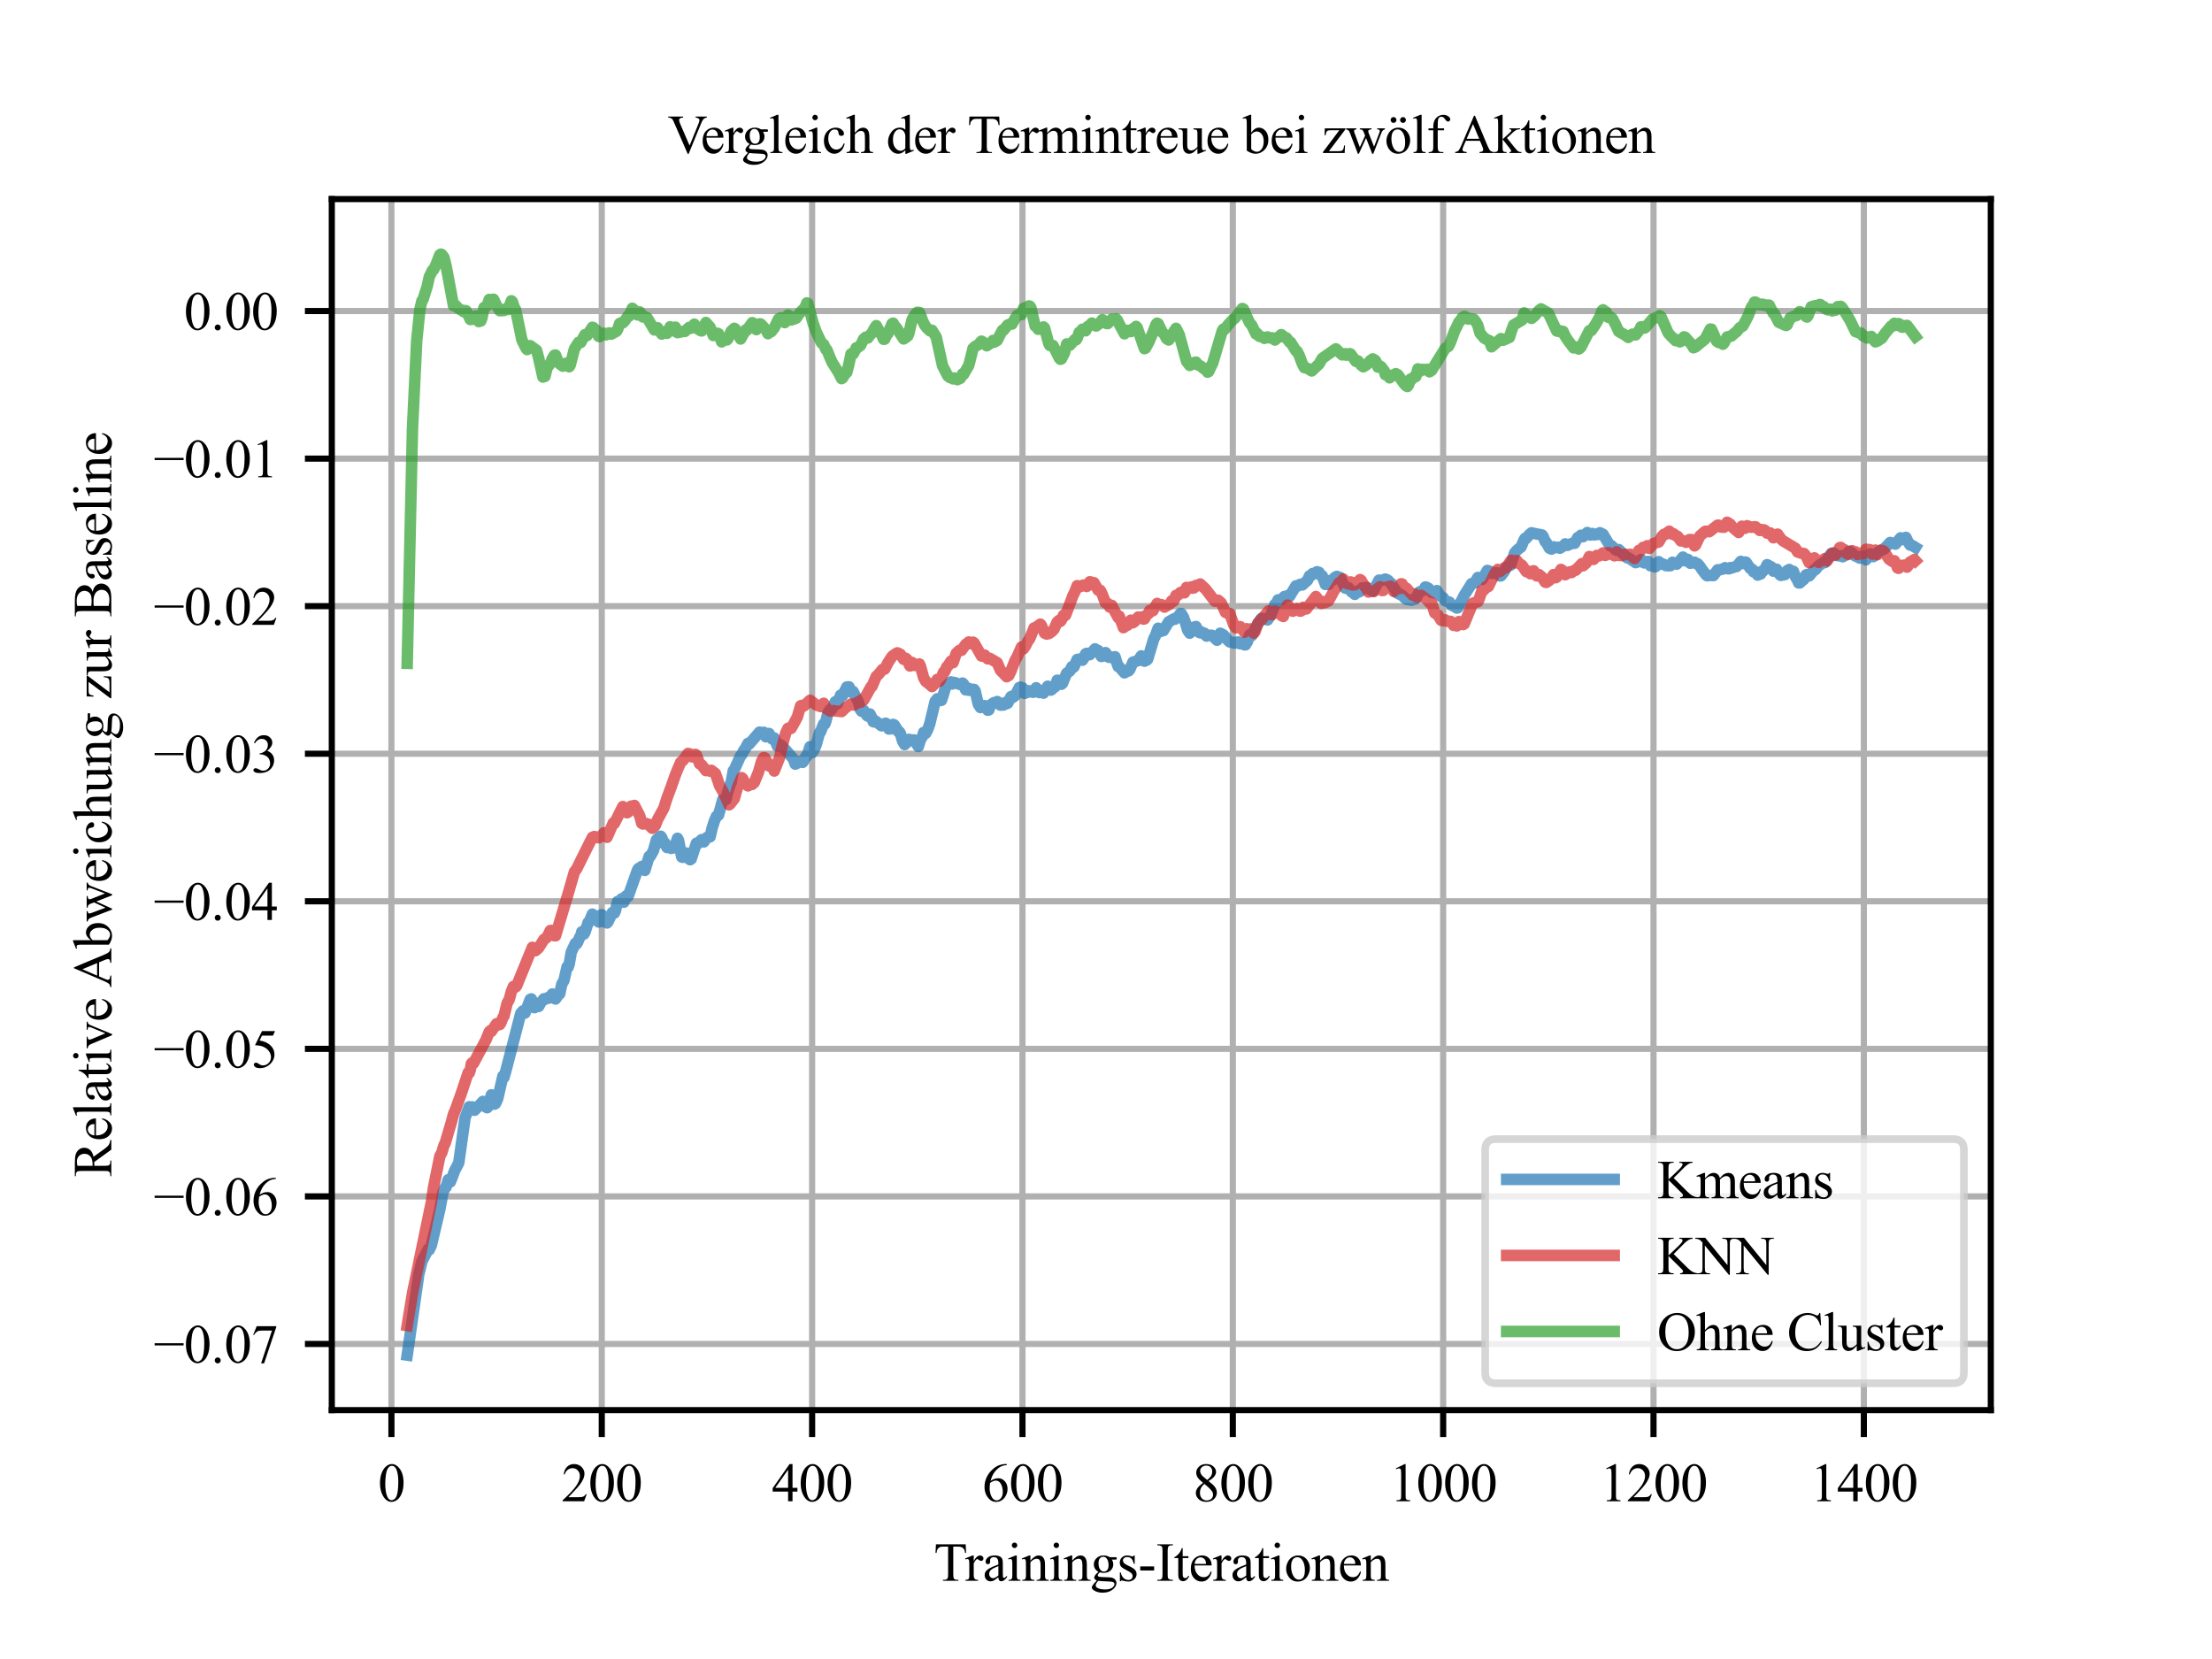 <?xml version="1.0" encoding="utf-8" standalone="no"?>
<!DOCTYPE svg PUBLIC "-//W3C//DTD SVG 1.1//EN"
  "http://www.w3.org/Graphics/SVG/1.1/DTD/svg11.dtd">
<svg xmlns:xlink="http://www.w3.org/1999/xlink" width="288pt" height="216pt" viewBox="0 0 288 216" xmlns="http://www.w3.org/2000/svg" version="1.1">
 <defs>
  <style type="text/css">*{stroke-linejoin: round; stroke-linecap: butt}</style>
 </defs>
 <g id="figure_1">
  <g id="patch_1">
   <path d="M 0 216 
L 288 216 
L 288 0 
L 0 0 
z
" style="fill: #ffffff"/>
  </g>
  <g id="axes_1">
   <g id="patch_2">
    <path d="M 43.2 183.6 
L 259.2 183.6 
L 259.2 25.92 
L 43.2 25.92 
z
" style="fill: #ffffff"/>
   </g>
   <g id="matplotlib.axis_1">
    <g id="xtick_1">
     <g id="line2d_1">
      <path d="M 50.964 183.6 
L 50.964 25.92 
" clip-path="url(#p789bd63c59)" style="fill: none; stroke: #b0b0b0; stroke-width: 0.8; stroke-linecap: square"/>
     </g>
     <g id="line2d_2">
      <defs>
       <path id="mb2ce2dfd4e" d="M 0 0 
L 0 3.5 
" style="stroke: #000000; stroke-width: 0.8"/>
      </defs>
      <g>
       <use xlink:href="#mb2ce2dfd4e" x="50.964" y="183.6" style="stroke: #000000; stroke-width: 0.8"/>
      </g>
     </g>
     <g id="text_1">
      <!-- 0 -->
      <g transform="translate(49.214 195.461) scale(0.07 -0.07)">
       <defs>
        <path id="TimesNewRomanPSMT-30" d="M 231 2094 
Q 231 2819 450 3342 
Q 669 3866 1031 4122 
Q 1313 4325 1613 4325 
Q 2100 4325 2488 3828 
Q 2972 3213 2972 2159 
Q 2972 1422 2759 906 
Q 2547 391 2217 158 
Q 1888 -75 1581 -75 
Q 975 -75 572 641 
Q 231 1244 231 2094 
z
M 844 2016 
Q 844 1141 1059 588 
Q 1238 122 1591 122 
Q 1759 122 1940 273 
Q 2122 425 2216 781 
Q 2359 1319 2359 2297 
Q 2359 3022 2209 3506 
Q 2097 3866 1919 4016 
Q 1791 4119 1609 4119 
Q 1397 4119 1231 3928 
Q 1006 3669 925 3112 
Q 844 2556 844 2016 
z
" transform="scale(0.016)"/>
       </defs>
       <use xlink:href="#TimesNewRomanPSMT-30"/>
      </g>
     </g>
    </g>
    <g id="xtick_2">
     <g id="line2d_3">
      <path d="M 78.351 183.6 
L 78.351 25.92 
" clip-path="url(#p789bd63c59)" style="fill: none; stroke: #b0b0b0; stroke-width: 0.8; stroke-linecap: square"/>
     </g>
     <g id="line2d_4">
      <g>
       <use xlink:href="#mb2ce2dfd4e" x="78.351" y="183.6" style="stroke: #000000; stroke-width: 0.8"/>
      </g>
     </g>
     <g id="text_2">
      <!-- 200 -->
      <g transform="translate(73.101 195.461) scale(0.07 -0.07)">
       <defs>
        <path id="TimesNewRomanPSMT-32" d="M 2934 816 
L 2638 0 
L 138 0 
L 138 116 
Q 1241 1122 1691 1759 
Q 2141 2397 2141 2925 
Q 2141 3328 1894 3587 
Q 1647 3847 1303 3847 
Q 991 3847 742 3664 
Q 494 3481 375 3128 
L 259 3128 
Q 338 3706 661 4015 
Q 984 4325 1469 4325 
Q 1984 4325 2329 3994 
Q 2675 3663 2675 3213 
Q 2675 2891 2525 2569 
Q 2294 2063 1775 1497 
Q 997 647 803 472 
L 1909 472 
Q 2247 472 2383 497 
Q 2519 522 2628 598 
Q 2738 675 2819 816 
L 2934 816 
z
" transform="scale(0.016)"/>
       </defs>
       <use xlink:href="#TimesNewRomanPSMT-32"/>
       <use xlink:href="#TimesNewRomanPSMT-30" x="50"/>
       <use xlink:href="#TimesNewRomanPSMT-30" x="100"/>
      </g>
     </g>
    </g>
    <g id="xtick_3">
     <g id="line2d_5">
      <path d="M 105.738 183.6 
L 105.738 25.92 
" clip-path="url(#p789bd63c59)" style="fill: none; stroke: #b0b0b0; stroke-width: 0.8; stroke-linecap: square"/>
     </g>
     <g id="line2d_6">
      <g>
       <use xlink:href="#mb2ce2dfd4e" x="105.738" y="183.6" style="stroke: #000000; stroke-width: 0.8"/>
      </g>
     </g>
     <g id="text_3">
      <!-- 400 -->
      <g transform="translate(100.488 195.461) scale(0.07 -0.07)">
       <defs>
        <path id="TimesNewRomanPSMT-34" d="M 2978 1563 
L 2978 1119 
L 2409 1119 
L 2409 0 
L 1894 0 
L 1894 1119 
L 100 1119 
L 100 1519 
L 2066 4325 
L 2409 4325 
L 2409 1563 
L 2978 1563 
z
M 1894 1563 
L 1894 3666 
L 406 1563 
L 1894 1563 
z
" transform="scale(0.016)"/>
       </defs>
       <use xlink:href="#TimesNewRomanPSMT-34"/>
       <use xlink:href="#TimesNewRomanPSMT-30" x="50"/>
       <use xlink:href="#TimesNewRomanPSMT-30" x="100"/>
      </g>
     </g>
    </g>
    <g id="xtick_4">
     <g id="line2d_7">
      <path d="M 133.125 183.6 
L 133.125 25.92 
" clip-path="url(#p789bd63c59)" style="fill: none; stroke: #b0b0b0; stroke-width: 0.8; stroke-linecap: square"/>
     </g>
     <g id="line2d_8">
      <g>
       <use xlink:href="#mb2ce2dfd4e" x="133.125" y="183.6" style="stroke: #000000; stroke-width: 0.8"/>
      </g>
     </g>
     <g id="text_4">
      <!-- 600 -->
      <g transform="translate(127.875 195.461) scale(0.07 -0.07)">
       <defs>
        <path id="TimesNewRomanPSMT-36" d="M 2869 4325 
L 2869 4209 
Q 2456 4169 2195 4045 
Q 1934 3922 1679 3669 
Q 1425 3416 1258 3105 
Q 1091 2794 978 2366 
Q 1428 2675 1881 2675 
Q 2316 2675 2634 2325 
Q 2953 1975 2953 1425 
Q 2953 894 2631 456 
Q 2244 -75 1606 -75 
Q 1172 -75 869 213 
Q 275 772 275 1663 
Q 275 2231 503 2743 
Q 731 3256 1154 3653 
Q 1578 4050 1965 4187 
Q 2353 4325 2688 4325 
L 2869 4325 
z
M 925 2138 
Q 869 1716 869 1456 
Q 869 1156 980 804 
Q 1091 453 1309 247 
Q 1469 100 1697 100 
Q 1969 100 2183 356 
Q 2397 613 2397 1088 
Q 2397 1622 2184 2012 
Q 1972 2403 1581 2403 
Q 1463 2403 1327 2353 
Q 1191 2303 925 2138 
z
" transform="scale(0.016)"/>
       </defs>
       <use xlink:href="#TimesNewRomanPSMT-36"/>
       <use xlink:href="#TimesNewRomanPSMT-30" x="50"/>
       <use xlink:href="#TimesNewRomanPSMT-30" x="100"/>
      </g>
     </g>
    </g>
    <g id="xtick_5">
     <g id="line2d_9">
      <path d="M 160.512 183.6 
L 160.512 25.92 
" clip-path="url(#p789bd63c59)" style="fill: none; stroke: #b0b0b0; stroke-width: 0.8; stroke-linecap: square"/>
     </g>
     <g id="line2d_10">
      <g>
       <use xlink:href="#mb2ce2dfd4e" x="160.512" y="183.6" style="stroke: #000000; stroke-width: 0.8"/>
      </g>
     </g>
     <g id="text_5">
      <!-- 800 -->
      <g transform="translate(155.262 195.461) scale(0.07 -0.07)">
       <defs>
        <path id="TimesNewRomanPSMT-38" d="M 1228 2134 
Q 725 2547 579 2797 
Q 434 3047 434 3316 
Q 434 3728 753 4026 
Q 1072 4325 1600 4325 
Q 2113 4325 2425 4047 
Q 2738 3769 2738 3413 
Q 2738 3175 2569 2928 
Q 2400 2681 1866 2347 
Q 2416 1922 2594 1678 
Q 2831 1359 2831 1006 
Q 2831 559 2490 242 
Q 2150 -75 1597 -75 
Q 994 -75 656 303 
Q 388 606 388 966 
Q 388 1247 577 1523 
Q 766 1800 1228 2134 
z
M 1719 2469 
Q 2094 2806 2194 3001 
Q 2294 3197 2294 3444 
Q 2294 3772 2109 3958 
Q 1925 4144 1606 4144 
Q 1288 4144 1088 3959 
Q 888 3775 888 3528 
Q 888 3366 970 3203 
Q 1053 3041 1206 2894 
L 1719 2469 
z
M 1375 2016 
Q 1116 1797 991 1539 
Q 866 1281 866 981 
Q 866 578 1086 336 
Q 1306 94 1647 94 
Q 1984 94 2187 284 
Q 2391 475 2391 747 
Q 2391 972 2272 1150 
Q 2050 1481 1375 2016 
z
" transform="scale(0.016)"/>
       </defs>
       <use xlink:href="#TimesNewRomanPSMT-38"/>
       <use xlink:href="#TimesNewRomanPSMT-30" x="50"/>
       <use xlink:href="#TimesNewRomanPSMT-30" x="100"/>
      </g>
     </g>
    </g>
    <g id="xtick_6">
     <g id="line2d_11">
      <path d="M 187.898 183.6 
L 187.898 25.92 
" clip-path="url(#p789bd63c59)" style="fill: none; stroke: #b0b0b0; stroke-width: 0.8; stroke-linecap: square"/>
     </g>
     <g id="line2d_12">
      <g>
       <use xlink:href="#mb2ce2dfd4e" x="187.898" y="183.6" style="stroke: #000000; stroke-width: 0.8"/>
      </g>
     </g>
     <g id="text_6">
      <!-- 1000 -->
      <g transform="translate(180.898 195.461) scale(0.07 -0.07)">
       <defs>
        <path id="TimesNewRomanPSMT-31" d="M 750 3822 
L 1781 4325 
L 1884 4325 
L 1884 747 
Q 1884 391 1914 303 
Q 1944 216 2037 169 
Q 2131 122 2419 116 
L 2419 0 
L 825 0 
L 825 116 
Q 1125 122 1212 167 
Q 1300 213 1334 289 
Q 1369 366 1369 747 
L 1369 3034 
Q 1369 3497 1338 3628 
Q 1316 3728 1258 3775 
Q 1200 3822 1119 3822 
Q 1003 3822 797 3725 
L 750 3822 
z
" transform="scale(0.016)"/>
       </defs>
       <use xlink:href="#TimesNewRomanPSMT-31"/>
       <use xlink:href="#TimesNewRomanPSMT-30" x="50"/>
       <use xlink:href="#TimesNewRomanPSMT-30" x="100"/>
       <use xlink:href="#TimesNewRomanPSMT-30" x="150"/>
      </g>
     </g>
    </g>
    <g id="xtick_7">
     <g id="line2d_13">
      <path d="M 215.285 183.6 
L 215.285 25.92 
" clip-path="url(#p789bd63c59)" style="fill: none; stroke: #b0b0b0; stroke-width: 0.8; stroke-linecap: square"/>
     </g>
     <g id="line2d_14">
      <g>
       <use xlink:href="#mb2ce2dfd4e" x="215.285" y="183.6" style="stroke: #000000; stroke-width: 0.8"/>
      </g>
     </g>
     <g id="text_7">
      <!-- 1200 -->
      <g transform="translate(208.285 195.461) scale(0.07 -0.07)">
       <use xlink:href="#TimesNewRomanPSMT-31"/>
       <use xlink:href="#TimesNewRomanPSMT-32" x="50"/>
       <use xlink:href="#TimesNewRomanPSMT-30" x="100"/>
       <use xlink:href="#TimesNewRomanPSMT-30" x="150"/>
      </g>
     </g>
    </g>
    <g id="xtick_8">
     <g id="line2d_15">
      <path d="M 242.672 183.6 
L 242.672 25.92 
" clip-path="url(#p789bd63c59)" style="fill: none; stroke: #b0b0b0; stroke-width: 0.8; stroke-linecap: square"/>
     </g>
     <g id="line2d_16">
      <g>
       <use xlink:href="#mb2ce2dfd4e" x="242.672" y="183.6" style="stroke: #000000; stroke-width: 0.8"/>
      </g>
     </g>
     <g id="text_8">
      <!-- 1400 -->
      <g transform="translate(235.672 195.461) scale(0.07 -0.07)">
       <use xlink:href="#TimesNewRomanPSMT-31"/>
       <use xlink:href="#TimesNewRomanPSMT-34" x="50"/>
       <use xlink:href="#TimesNewRomanPSMT-30" x="100"/>
       <use xlink:href="#TimesNewRomanPSMT-30" x="150"/>
      </g>
     </g>
    </g>
    <g id="text_9">
     <!-- Trainings-Iterationen -->
     <g transform="translate(121.585 205.819) scale(0.07 -0.07)">
      <defs>
       <path id="TimesNewRomanPSMT-54" d="M 3703 4238 
L 3750 3244 
L 3631 3244 
Q 3597 3506 3538 3619 
Q 3441 3800 3280 3886 
Q 3119 3972 2856 3972 
L 2259 3972 
L 2259 734 
Q 2259 344 2344 247 
Q 2463 116 2709 116 
L 2856 116 
L 2856 0 
L 1059 0 
L 1059 116 
L 1209 116 
Q 1478 116 1591 278 
Q 1659 378 1659 734 
L 1659 3972 
L 1150 3972 
Q 853 3972 728 3928 
Q 566 3869 450 3700 
Q 334 3531 313 3244 
L 194 3244 
L 244 4238 
L 3703 4238 
z
" transform="scale(0.016)"/>
       <path id="TimesNewRomanPSMT-72" d="M 1038 2947 
L 1038 2303 
Q 1397 2947 1775 2947 
Q 1947 2947 2059 2842 
Q 2172 2738 2172 2600 
Q 2172 2478 2090 2393 
Q 2009 2309 1897 2309 
Q 1788 2309 1652 2417 
Q 1516 2525 1450 2525 
Q 1394 2525 1328 2463 
Q 1188 2334 1038 2041 
L 1038 669 
Q 1038 431 1097 309 
Q 1138 225 1241 169 
Q 1344 113 1538 113 
L 1538 0 
L 72 0 
L 72 113 
Q 291 113 397 181 
Q 475 231 506 341 
Q 522 394 522 644 
L 522 1753 
Q 522 2253 501 2348 
Q 481 2444 426 2487 
Q 372 2531 291 2531 
Q 194 2531 72 2484 
L 41 2597 
L 906 2947 
L 1038 2947 
z
" transform="scale(0.016)"/>
       <path id="TimesNewRomanPSMT-61" d="M 1822 413 
Q 1381 72 1269 19 
Q 1100 -59 909 -59 
Q 613 -59 420 144 
Q 228 347 228 678 
Q 228 888 322 1041 
Q 450 1253 767 1440 
Q 1084 1628 1822 1897 
L 1822 2009 
Q 1822 2438 1686 2597 
Q 1550 2756 1291 2756 
Q 1094 2756 978 2650 
Q 859 2544 859 2406 
L 866 2225 
Q 866 2081 792 2003 
Q 719 1925 600 1925 
Q 484 1925 411 2006 
Q 338 2088 338 2228 
Q 338 2497 613 2722 
Q 888 2947 1384 2947 
Q 1766 2947 2009 2819 
Q 2194 2722 2281 2516 
Q 2338 2381 2338 1966 
L 2338 994 
Q 2338 584 2353 492 
Q 2369 400 2405 369 
Q 2441 338 2488 338 
Q 2538 338 2575 359 
Q 2641 400 2828 588 
L 2828 413 
Q 2478 -56 2159 -56 
Q 2006 -56 1915 50 
Q 1825 156 1822 413 
z
M 1822 616 
L 1822 1706 
Q 1350 1519 1213 1441 
Q 966 1303 859 1153 
Q 753 1003 753 825 
Q 753 600 887 451 
Q 1022 303 1197 303 
Q 1434 303 1822 616 
z
" transform="scale(0.016)"/>
       <path id="TimesNewRomanPSMT-69" d="M 928 4444 
Q 1059 4444 1151 4351 
Q 1244 4259 1244 4128 
Q 1244 3997 1151 3903 
Q 1059 3809 928 3809 
Q 797 3809 703 3903 
Q 609 3997 609 4128 
Q 609 4259 701 4351 
Q 794 4444 928 4444 
z
M 1188 2947 
L 1188 647 
Q 1188 378 1227 289 
Q 1266 200 1342 156 
Q 1419 113 1622 113 
L 1622 0 
L 231 0 
L 231 113 
Q 441 113 512 153 
Q 584 194 626 287 
Q 669 381 669 647 
L 669 1750 
Q 669 2216 641 2353 
Q 619 2453 572 2492 
Q 525 2531 444 2531 
Q 356 2531 231 2484 
L 188 2597 
L 1050 2947 
L 1188 2947 
z
" transform="scale(0.016)"/>
       <path id="TimesNewRomanPSMT-6e" d="M 1034 2341 
Q 1538 2947 1994 2947 
Q 2228 2947 2397 2830 
Q 2566 2713 2666 2444 
Q 2734 2256 2734 1869 
L 2734 647 
Q 2734 375 2778 278 
Q 2813 200 2889 156 
Q 2966 113 3172 113 
L 3172 0 
L 1756 0 
L 1756 113 
L 1816 113 
Q 2016 113 2095 173 
Q 2175 234 2206 353 
Q 2219 400 2219 647 
L 2219 1819 
Q 2219 2209 2117 2386 
Q 2016 2563 1775 2563 
Q 1403 2563 1034 2156 
L 1034 647 
Q 1034 356 1069 288 
Q 1113 197 1189 155 
Q 1266 113 1500 113 
L 1500 0 
L 84 0 
L 84 113 
L 147 113 
Q 366 113 442 223 
Q 519 334 519 647 
L 519 1709 
Q 519 2225 495 2337 
Q 472 2450 423 2490 
Q 375 2531 294 2531 
Q 206 2531 84 2484 
L 38 2597 
L 900 2947 
L 1034 2947 
L 1034 2341 
z
" transform="scale(0.016)"/>
       <path id="TimesNewRomanPSMT-67" d="M 966 1044 
Q 703 1172 562 1401 
Q 422 1631 422 1909 
Q 422 2334 742 2640 
Q 1063 2947 1563 2947 
Q 1972 2947 2272 2747 
L 2878 2747 
Q 3013 2747 3034 2739 
Q 3056 2731 3066 2713 
Q 3084 2684 3084 2613 
Q 3084 2531 3069 2500 
Q 3059 2484 3036 2475 
Q 3013 2466 2878 2466 
L 2506 2466 
Q 2681 2241 2681 1891 
Q 2681 1491 2375 1206 
Q 2069 922 1553 922 
Q 1341 922 1119 984 
Q 981 866 932 777 
Q 884 688 884 625 
Q 884 572 936 522 
Q 988 472 1138 450 
Q 1225 438 1575 428 
Q 2219 413 2409 384 
Q 2700 344 2873 169 
Q 3047 -6 3047 -263 
Q 3047 -616 2716 -925 
Q 2228 -1381 1444 -1381 
Q 841 -1381 425 -1109 
Q 191 -953 191 -784 
Q 191 -709 225 -634 
Q 278 -519 444 -313 
Q 466 -284 763 25 
Q 600 122 533 198 
Q 466 275 466 372 
Q 466 481 555 628 
Q 644 775 966 1044 
z
M 1509 2797 
Q 1278 2797 1122 2612 
Q 966 2428 966 2047 
Q 966 1553 1178 1281 
Q 1341 1075 1591 1075 
Q 1828 1075 1981 1253 
Q 2134 1431 2134 1813 
Q 2134 2309 1919 2591 
Q 1759 2797 1509 2797 
z
M 934 0 
Q 788 -159 713 -296 
Q 638 -434 638 -550 
Q 638 -700 819 -813 
Q 1131 -1006 1722 -1006 
Q 2284 -1006 2551 -807 
Q 2819 -609 2819 -384 
Q 2819 -222 2659 -153 
Q 2497 -84 2016 -72 
Q 1313 -53 934 0 
z
" transform="scale(0.016)"/>
       <path id="TimesNewRomanPSMT-73" d="M 2050 2947 
L 2050 1972 
L 1947 1972 
Q 1828 2431 1642 2597 
Q 1456 2763 1169 2763 
Q 950 2763 815 2647 
Q 681 2531 681 2391 
Q 681 2216 781 2091 
Q 878 1963 1175 1819 
L 1631 1597 
Q 2266 1288 2266 781 
Q 2266 391 1970 151 
Q 1675 -88 1309 -88 
Q 1047 -88 709 6 
Q 606 38 541 38 
Q 469 38 428 -44 
L 325 -44 
L 325 978 
L 428 978 
Q 516 541 762 319 
Q 1009 97 1316 97 
Q 1531 97 1667 223 
Q 1803 350 1803 528 
Q 1803 744 1651 891 
Q 1500 1038 1047 1263 
Q 594 1488 453 1669 
Q 313 1847 313 2119 
Q 313 2472 555 2709 
Q 797 2947 1181 2947 
Q 1350 2947 1591 2875 
Q 1750 2828 1803 2828 
Q 1853 2828 1881 2850 
Q 1909 2872 1947 2947 
L 2050 2947 
z
" transform="scale(0.016)"/>
       <path id="TimesNewRomanPSMT-2d" d="M 259 1672 
L 1875 1672 
L 1875 1200 
L 259 1200 
L 259 1672 
z
" transform="scale(0.016)"/>
       <path id="TimesNewRomanPSMT-49" d="M 1975 116 
L 1975 0 
L 159 0 
L 159 116 
L 309 116 
Q 572 116 691 269 
Q 766 369 766 750 
L 766 3488 
Q 766 3809 725 3913 
Q 694 3991 597 4047 
Q 459 4122 309 4122 
L 159 4122 
L 159 4238 
L 1975 4238 
L 1975 4122 
L 1822 4122 
Q 1563 4122 1444 3969 
Q 1366 3869 1366 3488 
L 1366 750 
Q 1366 428 1406 325 
Q 1438 247 1538 191 
Q 1672 116 1822 116 
L 1975 116 
z
" transform="scale(0.016)"/>
       <path id="TimesNewRomanPSMT-74" d="M 1031 3803 
L 1031 2863 
L 1700 2863 
L 1700 2644 
L 1031 2644 
L 1031 788 
Q 1031 509 1111 412 
Q 1191 316 1316 316 
Q 1419 316 1516 380 
Q 1613 444 1666 569 
L 1788 569 
Q 1678 263 1478 108 
Q 1278 -47 1066 -47 
Q 922 -47 784 33 
Q 647 113 581 261 
Q 516 409 516 719 
L 516 2644 
L 63 2644 
L 63 2747 
Q 234 2816 414 2980 
Q 594 3144 734 3369 
Q 806 3488 934 3803 
L 1031 3803 
z
" transform="scale(0.016)"/>
       <path id="TimesNewRomanPSMT-65" d="M 681 1784 
Q 678 1147 991 784 
Q 1303 422 1725 422 
Q 2006 422 2214 576 
Q 2422 731 2563 1106 
L 2659 1044 
Q 2594 616 2278 264 
Q 1963 -88 1488 -88 
Q 972 -88 605 314 
Q 238 716 238 1394 
Q 238 2128 614 2539 
Q 991 2950 1559 2950 
Q 2041 2950 2350 2633 
Q 2659 2316 2659 1784 
L 681 1784 
z
M 681 1966 
L 2006 1966 
Q 1991 2241 1941 2353 
Q 1863 2528 1708 2628 
Q 1553 2728 1384 2728 
Q 1125 2728 920 2526 
Q 716 2325 681 1966 
z
" transform="scale(0.016)"/>
       <path id="TimesNewRomanPSMT-6f" d="M 1600 2947 
Q 2250 2947 2644 2453 
Q 2978 2031 2978 1484 
Q 2978 1100 2793 706 
Q 2609 313 2286 112 
Q 1963 -88 1566 -88 
Q 919 -88 538 428 
Q 216 863 216 1403 
Q 216 1797 411 2186 
Q 606 2575 925 2761 
Q 1244 2947 1600 2947 
z
M 1503 2744 
Q 1338 2744 1170 2645 
Q 1003 2547 900 2300 
Q 797 2053 797 1666 
Q 797 1041 1045 587 
Q 1294 134 1700 134 
Q 2003 134 2200 384 
Q 2397 634 2397 1244 
Q 2397 2006 2069 2444 
Q 1847 2744 1503 2744 
z
" transform="scale(0.016)"/>
      </defs>
      <use xlink:href="#TimesNewRomanPSMT-54"/>
      <use xlink:href="#TimesNewRomanPSMT-72" x="57.584"/>
      <use xlink:href="#TimesNewRomanPSMT-61" x="90.885"/>
      <use xlink:href="#TimesNewRomanPSMT-69" x="135.27"/>
      <use xlink:href="#TimesNewRomanPSMT-6e" x="163.053"/>
      <use xlink:href="#TimesNewRomanPSMT-69" x="213.053"/>
      <use xlink:href="#TimesNewRomanPSMT-6e" x="240.836"/>
      <use xlink:href="#TimesNewRomanPSMT-67" x="290.836"/>
      <use xlink:href="#TimesNewRomanPSMT-73" x="340.836"/>
      <use xlink:href="#TimesNewRomanPSMT-2d" x="379.752"/>
      <use xlink:href="#TimesNewRomanPSMT-49" x="413.053"/>
      <use xlink:href="#TimesNewRomanPSMT-74" x="446.354"/>
      <use xlink:href="#TimesNewRomanPSMT-65" x="474.137"/>
      <use xlink:href="#TimesNewRomanPSMT-72" x="518.521"/>
      <use xlink:href="#TimesNewRomanPSMT-61" x="551.822"/>
      <use xlink:href="#TimesNewRomanPSMT-74" x="596.207"/>
      <use xlink:href="#TimesNewRomanPSMT-69" x="623.99"/>
      <use xlink:href="#TimesNewRomanPSMT-6f" x="651.773"/>
      <use xlink:href="#TimesNewRomanPSMT-6e" x="701.773"/>
      <use xlink:href="#TimesNewRomanPSMT-65" x="751.773"/>
      <use xlink:href="#TimesNewRomanPSMT-6e" x="796.158"/>
     </g>
    </g>
   </g>
   <g id="matplotlib.axis_2">
    <g id="ytick_1">
     <g id="line2d_17">
      <path d="M 43.2 174.982 
L 259.2 174.982 
" clip-path="url(#p789bd63c59)" style="fill: none; stroke: #b0b0b0; stroke-width: 0.8; stroke-linecap: square"/>
     </g>
     <g id="line2d_18">
      <defs>
       <path id="m7a9c495c62" d="M 0 0 
L -3.5 0 
" style="stroke: #000000; stroke-width: 0.8"/>
      </defs>
      <g>
       <use xlink:href="#m7a9c495c62" x="43.2" y="174.982" style="stroke: #000000; stroke-width: 0.8"/>
      </g>
     </g>
     <g id="text_10">
      <!-- −0.07 -->
      <g transform="translate(20.003 177.413) scale(0.07 -0.07)">
       <defs>
        <path id="TimesNewRomanPSMT-2212" d="M 3484 2000 
L 116 2000 
L 116 2256 
L 3484 2256 
L 3484 2000 
z
" transform="scale(0.016)"/>
        <path id="TimesNewRomanPSMT-2e" d="M 800 606 
Q 947 606 1047 504 
Q 1147 403 1147 259 
Q 1147 116 1045 14 
Q 944 -88 800 -88 
Q 656 -88 554 14 
Q 453 116 453 259 
Q 453 406 554 506 
Q 656 606 800 606 
z
" transform="scale(0.016)"/>
        <path id="TimesNewRomanPSMT-37" d="M 644 4238 
L 2916 4238 
L 2916 4119 
L 1503 -88 
L 1153 -88 
L 2419 3728 
L 1253 3728 
Q 900 3728 750 3644 
Q 488 3500 328 3200 
L 238 3234 
L 644 4238 
z
" transform="scale(0.016)"/>
       </defs>
       <use xlink:href="#TimesNewRomanPSMT-2212"/>
       <use xlink:href="#TimesNewRomanPSMT-30" x="56.396"/>
       <use xlink:href="#TimesNewRomanPSMT-2e" x="106.396"/>
       <use xlink:href="#TimesNewRomanPSMT-30" x="131.396"/>
       <use xlink:href="#TimesNewRomanPSMT-37" x="181.396"/>
      </g>
     </g>
    </g>
    <g id="ytick_2">
     <g id="line2d_19">
      <path d="M 43.2 155.77 
L 259.2 155.77 
" clip-path="url(#p789bd63c59)" style="fill: none; stroke: #b0b0b0; stroke-width: 0.8; stroke-linecap: square"/>
     </g>
     <g id="line2d_20">
      <g>
       <use xlink:href="#m7a9c495c62" x="43.2" y="155.77" style="stroke: #000000; stroke-width: 0.8"/>
      </g>
     </g>
     <g id="text_11">
      <!-- −0.06 -->
      <g transform="translate(20.003 158.201) scale(0.07 -0.07)">
       <use xlink:href="#TimesNewRomanPSMT-2212"/>
       <use xlink:href="#TimesNewRomanPSMT-30" x="56.396"/>
       <use xlink:href="#TimesNewRomanPSMT-2e" x="106.396"/>
       <use xlink:href="#TimesNewRomanPSMT-30" x="131.396"/>
       <use xlink:href="#TimesNewRomanPSMT-36" x="181.396"/>
      </g>
     </g>
    </g>
    <g id="ytick_3">
     <g id="line2d_21">
      <path d="M 43.2 136.558 
L 259.2 136.558 
" clip-path="url(#p789bd63c59)" style="fill: none; stroke: #b0b0b0; stroke-width: 0.8; stroke-linecap: square"/>
     </g>
     <g id="line2d_22">
      <g>
       <use xlink:href="#m7a9c495c62" x="43.2" y="136.558" style="stroke: #000000; stroke-width: 0.8"/>
      </g>
     </g>
     <g id="text_12">
      <!-- −0.05 -->
      <g transform="translate(20.003 138.989) scale(0.07 -0.07)">
       <defs>
        <path id="TimesNewRomanPSMT-35" d="M 2778 4238 
L 2534 3706 
L 1259 3706 
L 981 3138 
Q 1809 3016 2294 2522 
Q 2709 2097 2709 1522 
Q 2709 1188 2573 903 
Q 2438 619 2231 419 
Q 2025 219 1772 97 
Q 1413 -75 1034 -75 
Q 653 -75 479 54 
Q 306 184 306 341 
Q 306 428 378 495 
Q 450 563 559 563 
Q 641 563 702 538 
Q 763 513 909 409 
Q 1144 247 1384 247 
Q 1750 247 2026 523 
Q 2303 800 2303 1197 
Q 2303 1581 2056 1914 
Q 1809 2247 1375 2428 
Q 1034 2569 447 2591 
L 1259 4238 
L 2778 4238 
z
" transform="scale(0.016)"/>
       </defs>
       <use xlink:href="#TimesNewRomanPSMT-2212"/>
       <use xlink:href="#TimesNewRomanPSMT-30" x="56.396"/>
       <use xlink:href="#TimesNewRomanPSMT-2e" x="106.396"/>
       <use xlink:href="#TimesNewRomanPSMT-30" x="131.396"/>
       <use xlink:href="#TimesNewRomanPSMT-35" x="181.396"/>
      </g>
     </g>
    </g>
    <g id="ytick_4">
     <g id="line2d_23">
      <path d="M 43.2 117.346 
L 259.2 117.346 
" clip-path="url(#p789bd63c59)" style="fill: none; stroke: #b0b0b0; stroke-width: 0.8; stroke-linecap: square"/>
     </g>
     <g id="line2d_24">
      <g>
       <use xlink:href="#m7a9c495c62" x="43.2" y="117.346" style="stroke: #000000; stroke-width: 0.8"/>
      </g>
     </g>
     <g id="text_13">
      <!-- −0.04 -->
      <g transform="translate(20.003 119.777) scale(0.07 -0.07)">
       <use xlink:href="#TimesNewRomanPSMT-2212"/>
       <use xlink:href="#TimesNewRomanPSMT-30" x="56.396"/>
       <use xlink:href="#TimesNewRomanPSMT-2e" x="106.396"/>
       <use xlink:href="#TimesNewRomanPSMT-30" x="131.396"/>
       <use xlink:href="#TimesNewRomanPSMT-34" x="181.396"/>
      </g>
     </g>
    </g>
    <g id="ytick_5">
     <g id="line2d_25">
      <path d="M 43.2 98.134 
L 259.2 98.134 
" clip-path="url(#p789bd63c59)" style="fill: none; stroke: #b0b0b0; stroke-width: 0.8; stroke-linecap: square"/>
     </g>
     <g id="line2d_26">
      <g>
       <use xlink:href="#m7a9c495c62" x="43.2" y="98.134" style="stroke: #000000; stroke-width: 0.8"/>
      </g>
     </g>
     <g id="text_14">
      <!-- −0.03 -->
      <g transform="translate(20.003 100.565) scale(0.07 -0.07)">
       <defs>
        <path id="TimesNewRomanPSMT-33" d="M 325 3431 
Q 506 3859 782 4092 
Q 1059 4325 1472 4325 
Q 1981 4325 2253 3994 
Q 2459 3747 2459 3466 
Q 2459 3003 1878 2509 
Q 2269 2356 2469 2072 
Q 2669 1788 2669 1403 
Q 2669 853 2319 450 
Q 1863 -75 997 -75 
Q 569 -75 414 31 
Q 259 138 259 259 
Q 259 350 332 419 
Q 406 488 509 488 
Q 588 488 669 463 
Q 722 447 909 348 
Q 1097 250 1169 231 
Q 1284 197 1416 197 
Q 1734 197 1970 444 
Q 2206 691 2206 1028 
Q 2206 1275 2097 1509 
Q 2016 1684 1919 1775 
Q 1784 1900 1550 2001 
Q 1316 2103 1072 2103 
L 972 2103 
L 972 2197 
Q 1219 2228 1467 2375 
Q 1716 2522 1828 2728 
Q 1941 2934 1941 3181 
Q 1941 3503 1739 3701 
Q 1538 3900 1238 3900 
Q 753 3900 428 3381 
L 325 3431 
z
" transform="scale(0.016)"/>
       </defs>
       <use xlink:href="#TimesNewRomanPSMT-2212"/>
       <use xlink:href="#TimesNewRomanPSMT-30" x="56.396"/>
       <use xlink:href="#TimesNewRomanPSMT-2e" x="106.396"/>
       <use xlink:href="#TimesNewRomanPSMT-30" x="131.396"/>
       <use xlink:href="#TimesNewRomanPSMT-33" x="181.396"/>
      </g>
     </g>
    </g>
    <g id="ytick_6">
     <g id="line2d_27">
      <path d="M 43.2 78.922 
L 259.2 78.922 
" clip-path="url(#p789bd63c59)" style="fill: none; stroke: #b0b0b0; stroke-width: 0.8; stroke-linecap: square"/>
     </g>
     <g id="line2d_28">
      <g>
       <use xlink:href="#m7a9c495c62" x="43.2" y="78.922" style="stroke: #000000; stroke-width: 0.8"/>
      </g>
     </g>
     <g id="text_15">
      <!-- −0.02 -->
      <g transform="translate(20.003 81.353) scale(0.07 -0.07)">
       <use xlink:href="#TimesNewRomanPSMT-2212"/>
       <use xlink:href="#TimesNewRomanPSMT-30" x="56.396"/>
       <use xlink:href="#TimesNewRomanPSMT-2e" x="106.396"/>
       <use xlink:href="#TimesNewRomanPSMT-30" x="131.396"/>
       <use xlink:href="#TimesNewRomanPSMT-32" x="181.396"/>
      </g>
     </g>
    </g>
    <g id="ytick_7">
     <g id="line2d_29">
      <path d="M 43.2 59.71 
L 259.2 59.71 
" clip-path="url(#p789bd63c59)" style="fill: none; stroke: #b0b0b0; stroke-width: 0.8; stroke-linecap: square"/>
     </g>
     <g id="line2d_30">
      <g>
       <use xlink:href="#m7a9c495c62" x="43.2" y="59.71" style="stroke: #000000; stroke-width: 0.8"/>
      </g>
     </g>
     <g id="text_16">
      <!-- −0.01 -->
      <g transform="translate(20.003 62.141) scale(0.07 -0.07)">
       <use xlink:href="#TimesNewRomanPSMT-2212"/>
       <use xlink:href="#TimesNewRomanPSMT-30" x="56.396"/>
       <use xlink:href="#TimesNewRomanPSMT-2e" x="106.396"/>
       <use xlink:href="#TimesNewRomanPSMT-30" x="131.396"/>
       <use xlink:href="#TimesNewRomanPSMT-31" x="181.396"/>
      </g>
     </g>
    </g>
    <g id="ytick_8">
     <g id="line2d_31">
      <path d="M 43.2 40.498 
L 259.2 40.498 
" clip-path="url(#p789bd63c59)" style="fill: none; stroke: #b0b0b0; stroke-width: 0.8; stroke-linecap: square"/>
     </g>
     <g id="line2d_32">
      <g>
       <use xlink:href="#m7a9c495c62" x="43.2" y="40.498" style="stroke: #000000; stroke-width: 0.8"/>
      </g>
     </g>
     <g id="text_17">
      <!-- 0.00 -->
      <g transform="translate(23.95 42.929) scale(0.07 -0.07)">
       <use xlink:href="#TimesNewRomanPSMT-30"/>
       <use xlink:href="#TimesNewRomanPSMT-2e" x="50"/>
       <use xlink:href="#TimesNewRomanPSMT-30" x="75"/>
       <use xlink:href="#TimesNewRomanPSMT-30" x="125"/>
      </g>
     </g>
    </g>
    <g id="text_18">
     <!-- Relative Abweichung zur Baseline -->
     <g transform="translate(14.492 153.262) rotate(-90) scale(0.07 -0.07)">
      <defs>
       <path id="TimesNewRomanPSMT-52" d="M 4325 0 
L 3194 0 
L 1759 1981 
Q 1600 1975 1500 1975 
Q 1459 1975 1412 1976 
Q 1366 1978 1316 1981 
L 1316 750 
Q 1316 350 1403 253 
Q 1522 116 1759 116 
L 1925 116 
L 1925 0 
L 109 0 
L 109 116 
L 269 116 
Q 538 116 653 291 
Q 719 388 719 750 
L 719 3488 
Q 719 3888 631 3984 
Q 509 4122 269 4122 
L 109 4122 
L 109 4238 
L 1653 4238 
Q 2328 4238 2648 4139 
Q 2969 4041 3192 3777 
Q 3416 3513 3416 3147 
Q 3416 2756 3161 2468 
Q 2906 2181 2372 2063 
L 3247 847 
Q 3547 428 3762 290 
Q 3978 153 4325 116 
L 4325 0 
z
M 1316 2178 
Q 1375 2178 1419 2176 
Q 1463 2175 1491 2175 
Q 2097 2175 2405 2437 
Q 2713 2700 2713 3106 
Q 2713 3503 2464 3751 
Q 2216 4000 1806 4000 
Q 1625 4000 1316 3941 
L 1316 2178 
z
" transform="scale(0.016)"/>
       <path id="TimesNewRomanPSMT-6c" d="M 1184 4444 
L 1184 647 
Q 1184 378 1223 290 
Q 1263 203 1344 158 
Q 1425 113 1647 113 
L 1647 0 
L 244 0 
L 244 113 
Q 441 113 512 153 
Q 584 194 625 287 
Q 666 381 666 647 
L 666 3247 
Q 666 3731 644 3842 
Q 622 3953 573 3993 
Q 525 4034 450 4034 
Q 369 4034 244 3984 
L 191 4094 
L 1044 4444 
L 1184 4444 
z
" transform="scale(0.016)"/>
       <path id="TimesNewRomanPSMT-76" d="M 53 2863 
L 1400 2863 
L 1400 2747 
L 1313 2747 
Q 1191 2747 1127 2687 
Q 1063 2628 1063 2528 
Q 1063 2419 1128 2269 
L 1794 688 
L 2463 2328 
Q 2534 2503 2534 2594 
Q 2534 2638 2509 2666 
Q 2475 2713 2422 2730 
Q 2369 2747 2206 2747 
L 2206 2863 
L 3141 2863 
L 3141 2747 
Q 2978 2734 2916 2681 
Q 2806 2588 2719 2369 
L 1703 -88 
L 1575 -88 
L 553 2328 
Q 484 2497 421 2570 
Q 359 2644 263 2694 
Q 209 2722 53 2747 
L 53 2863 
z
" transform="scale(0.016)"/>
       <path id="TimesNewRomanPSMT-20" transform="scale(0.016)"/>
       <path id="TimesNewRomanPSMT-41" d="M 2928 1419 
L 1288 1419 
L 1000 750 
Q 894 503 894 381 
Q 894 284 986 211 
Q 1078 138 1384 116 
L 1384 0 
L 50 0 
L 50 116 
Q 316 163 394 238 
Q 553 388 747 847 
L 2238 4334 
L 2347 4334 
L 3822 809 
Q 4000 384 4145 257 
Q 4291 131 4550 116 
L 4550 0 
L 2878 0 
L 2878 116 
Q 3131 128 3220 200 
Q 3309 272 3309 375 
Q 3309 513 3184 809 
L 2928 1419 
z
M 2841 1650 
L 2122 3363 
L 1384 1650 
L 2841 1650 
z
" transform="scale(0.016)"/>
       <path id="TimesNewRomanPSMT-62" d="M 984 2369 
Q 1400 2947 1881 2947 
Q 2322 2947 2650 2570 
Q 2978 2194 2978 1541 
Q 2978 778 2472 313 
Q 2038 -88 1503 -88 
Q 1253 -88 995 3 
Q 738 94 469 275 
L 469 3241 
Q 469 3728 445 3840 
Q 422 3953 372 3993 
Q 322 4034 247 4034 
Q 159 4034 28 3984 
L -16 4094 
L 844 4444 
L 984 4444 
L 984 2369 
z
M 984 2169 
L 984 456 
Q 1144 300 1314 220 
Q 1484 141 1663 141 
Q 1947 141 2192 453 
Q 2438 766 2438 1363 
Q 2438 1913 2192 2208 
Q 1947 2503 1634 2503 
Q 1469 2503 1303 2419 
Q 1178 2356 984 2169 
z
" transform="scale(0.016)"/>
       <path id="TimesNewRomanPSMT-77" d="M 41 2863 
L 1241 2863 
L 1241 2747 
Q 1075 2734 1023 2687 
Q 972 2641 972 2553 
Q 972 2456 1025 2319 
L 1638 672 
L 2253 2013 
L 2091 2434 
Q 2016 2622 1894 2694 
Q 1825 2738 1638 2747 
L 1638 2863 
L 3000 2863 
L 3000 2747 
Q 2775 2738 2681 2666 
Q 2619 2616 2619 2506 
Q 2619 2444 2644 2378 
L 3294 734 
L 3897 2319 
Q 3959 2488 3959 2588 
Q 3959 2647 3898 2694 
Q 3838 2741 3659 2747 
L 3659 2863 
L 4563 2863 
L 4563 2747 
Q 4291 2706 4163 2378 
L 3206 -88 
L 3078 -88 
L 2363 1741 
L 1528 -88 
L 1413 -88 
L 494 2319 
Q 403 2547 315 2626 
Q 228 2706 41 2747 
L 41 2863 
z
" transform="scale(0.016)"/>
       <path id="TimesNewRomanPSMT-63" d="M 2631 1088 
Q 2516 522 2178 217 
Q 1841 -88 1431 -88 
Q 944 -88 581 321 
Q 219 731 219 1428 
Q 219 2103 620 2525 
Q 1022 2947 1584 2947 
Q 2006 2947 2278 2723 
Q 2550 2500 2550 2259 
Q 2550 2141 2473 2067 
Q 2397 1994 2259 1994 
Q 2075 1994 1981 2113 
Q 1928 2178 1911 2362 
Q 1894 2547 1784 2644 
Q 1675 2738 1481 2738 
Q 1169 2738 978 2506 
Q 725 2200 725 1697 
Q 725 1184 976 792 
Q 1228 400 1656 400 
Q 1963 400 2206 609 
Q 2378 753 2541 1131 
L 2631 1088 
z
" transform="scale(0.016)"/>
       <path id="TimesNewRomanPSMT-68" d="M 1041 4444 
L 1041 2350 
Q 1388 2731 1591 2839 
Q 1794 2947 1997 2947 
Q 2241 2947 2416 2812 
Q 2591 2678 2675 2391 
Q 2734 2191 2734 1659 
L 2734 647 
Q 2734 375 2778 275 
Q 2809 200 2884 156 
Q 2959 113 3159 113 
L 3159 0 
L 1753 0 
L 1753 113 
L 1819 113 
Q 2019 113 2097 173 
Q 2175 234 2206 353 
Q 2216 403 2216 647 
L 2216 1659 
Q 2216 2128 2167 2275 
Q 2119 2422 2012 2495 
Q 1906 2569 1756 2569 
Q 1603 2569 1437 2487 
Q 1272 2406 1041 2159 
L 1041 647 
Q 1041 353 1073 281 
Q 1106 209 1195 161 
Q 1284 113 1503 113 
L 1503 0 
L 84 0 
L 84 113 
Q 275 113 384 172 
Q 447 203 484 290 
Q 522 378 522 647 
L 522 3238 
Q 522 3728 498 3840 
Q 475 3953 426 3993 
Q 378 4034 297 4034 
Q 231 4034 84 3984 
L 41 4094 
L 897 4444 
L 1041 4444 
z
" transform="scale(0.016)"/>
       <path id="TimesNewRomanPSMT-75" d="M 2709 2863 
L 2709 1128 
Q 2709 631 2732 520 
Q 2756 409 2807 365 
Q 2859 322 2928 322 
Q 3025 322 3147 375 
L 3191 266 
L 2334 -88 
L 2194 -88 
L 2194 519 
Q 1825 119 1631 15 
Q 1438 -88 1222 -88 
Q 981 -88 804 51 
Q 628 191 559 409 
Q 491 628 491 1028 
L 491 2306 
Q 491 2509 447 2587 
Q 403 2666 317 2708 
Q 231 2750 6 2747 
L 6 2863 
L 1009 2863 
L 1009 947 
Q 1009 547 1148 422 
Q 1288 297 1484 297 
Q 1619 297 1789 381 
Q 1959 466 2194 703 
L 2194 2325 
Q 2194 2569 2105 2655 
Q 2016 2741 1734 2747 
L 1734 2863 
L 2709 2863 
z
" transform="scale(0.016)"/>
       <path id="TimesNewRomanPSMT-7a" d="M 2688 878 
L 2653 0 
L 128 0 
L 128 113 
L 2028 2644 
L 1091 2644 
Q 788 2644 694 2605 
Q 600 2566 541 2456 
Q 456 2300 444 2069 
L 319 2069 
L 338 2863 
L 2738 2863 
L 2738 2747 
L 819 209 
L 1863 209 
Q 2191 209 2308 264 
Q 2425 319 2497 456 
Q 2547 556 2581 878 
L 2688 878 
z
" transform="scale(0.016)"/>
       <path id="TimesNewRomanPSMT-42" d="M 2956 2163 
Q 3397 2069 3616 1863 
Q 3919 1575 3919 1159 
Q 3919 844 3719 555 
Q 3519 266 3170 133 
Q 2822 0 2106 0 
L 106 0 
L 106 116 
L 266 116 
Q 531 116 647 284 
Q 719 394 719 750 
L 719 3488 
Q 719 3881 628 3984 
Q 506 4122 266 4122 
L 106 4122 
L 106 4238 
L 1938 4238 
Q 2450 4238 2759 4163 
Q 3228 4050 3475 3764 
Q 3722 3478 3722 3106 
Q 3722 2788 3528 2536 
Q 3334 2284 2956 2163 
z
M 1319 2331 
Q 1434 2309 1582 2298 
Q 1731 2288 1909 2288 
Q 2366 2288 2595 2386 
Q 2825 2484 2947 2687 
Q 3069 2891 3069 3131 
Q 3069 3503 2766 3765 
Q 2463 4028 1881 4028 
Q 1569 4028 1319 3959 
L 1319 2331 
z
M 1319 306 
Q 1681 222 2034 222 
Q 2600 222 2897 476 
Q 3194 731 3194 1106 
Q 3194 1353 3059 1581 
Q 2925 1809 2622 1940 
Q 2319 2072 1872 2072 
Q 1678 2072 1540 2065 
Q 1403 2059 1319 2044 
L 1319 306 
z
" transform="scale(0.016)"/>
      </defs>
      <use xlink:href="#TimesNewRomanPSMT-52"/>
      <use xlink:href="#TimesNewRomanPSMT-65" x="66.699"/>
      <use xlink:href="#TimesNewRomanPSMT-6c" x="111.084"/>
      <use xlink:href="#TimesNewRomanPSMT-61" x="138.867"/>
      <use xlink:href="#TimesNewRomanPSMT-74" x="183.252"/>
      <use xlink:href="#TimesNewRomanPSMT-69" x="211.035"/>
      <use xlink:href="#TimesNewRomanPSMT-76" x="238.818"/>
      <use xlink:href="#TimesNewRomanPSMT-65" x="288.818"/>
      <use xlink:href="#TimesNewRomanPSMT-20" x="333.203"/>
      <use xlink:href="#TimesNewRomanPSMT-41" x="352.703"/>
      <use xlink:href="#TimesNewRomanPSMT-62" x="424.92"/>
      <use xlink:href="#TimesNewRomanPSMT-77" x="474.92"/>
      <use xlink:href="#TimesNewRomanPSMT-65" x="547.137"/>
      <use xlink:href="#TimesNewRomanPSMT-69" x="591.521"/>
      <use xlink:href="#TimesNewRomanPSMT-63" x="619.305"/>
      <use xlink:href="#TimesNewRomanPSMT-68" x="663.689"/>
      <use xlink:href="#TimesNewRomanPSMT-75" x="713.689"/>
      <use xlink:href="#TimesNewRomanPSMT-6e" x="763.689"/>
      <use xlink:href="#TimesNewRomanPSMT-67" x="813.689"/>
      <use xlink:href="#TimesNewRomanPSMT-20" x="863.689"/>
      <use xlink:href="#TimesNewRomanPSMT-7a" x="888.689"/>
      <use xlink:href="#TimesNewRomanPSMT-75" x="933.074"/>
      <use xlink:href="#TimesNewRomanPSMT-72" x="983.074"/>
      <use xlink:href="#TimesNewRomanPSMT-20" x="1016.375"/>
      <use xlink:href="#TimesNewRomanPSMT-42" x="1041.375"/>
      <use xlink:href="#TimesNewRomanPSMT-61" x="1108.074"/>
      <use xlink:href="#TimesNewRomanPSMT-73" x="1152.459"/>
      <use xlink:href="#TimesNewRomanPSMT-65" x="1191.375"/>
      <use xlink:href="#TimesNewRomanPSMT-6c" x="1235.76"/>
      <use xlink:href="#TimesNewRomanPSMT-69" x="1263.543"/>
      <use xlink:href="#TimesNewRomanPSMT-6e" x="1291.326"/>
      <use xlink:href="#TimesNewRomanPSMT-65" x="1341.326"/>
     </g>
    </g>
   </g>
   <g id="line2d_33">
    <path d="M 53.018 176.433 
L 54.524 165.936 
L 54.935 164.231 
L 55.757 162.642 
L 55.894 162.715 
L 56.168 162.115 
L 57.263 157.468 
L 57.674 155.27 
L 57.948 154.653 
L 58.085 154.557 
L 58.359 153.599 
L 58.496 153.879 
L 58.632 153.886 
L 58.906 153.216 
L 59.18 152.443 
L 59.728 151.413 
L 60.55 145.544 
L 61.097 144.093 
L 61.234 144.319 
L 61.508 144.115 
L 61.782 144.553 
L 62.33 144.003 
L 62.877 143.403 
L 63.288 144.161 
L 63.425 144.225 
L 63.562 144.073 
L 63.973 142.548 
L 64.11 142.642 
L 64.384 143.758 
L 64.521 143.667 
L 64.795 143.068 
L 65.479 140.102 
L 65.616 140.287 
L 65.89 139.309 
L 67.807 131.93 
L 68.081 131.626 
L 68.355 131.9 
L 69.039 130.109 
L 69.176 130.054 
L 69.313 130.324 
L 69.587 131.201 
L 69.724 131.106 
L 69.861 130.833 
L 70.135 131.039 
L 70.409 130.53 
L 70.82 130.04 
L 70.957 130.113 
L 71.367 129.875 
L 71.504 129.954 
L 71.641 129.894 
L 71.915 129.413 
L 72.326 130.07 
L 72.737 129.476 
L 72.874 129.397 
L 73.148 128.117 
L 73.421 127.675 
L 73.832 125.885 
L 73.969 125.928 
L 74.106 125.535 
L 74.38 123.958 
L 74.928 122.807 
L 75.065 122.898 
L 75.202 122.698 
L 75.475 122.028 
L 75.612 121.895 
L 75.749 121.318 
L 75.886 121.264 
L 76.023 121.617 
L 76.16 121.391 
L 76.571 120.11 
L 76.708 120.048 
L 77.119 119.02 
L 77.392 119.431 
L 77.529 119.251 
L 77.94 120.042 
L 78.214 119.155 
L 78.351 119.091 
L 78.625 120.024 
L 78.762 119.968 
L 79.036 120.168 
L 79.173 120.013 
L 79.72 118.816 
L 79.994 118.882 
L 80.131 118.567 
L 80.405 117.378 
L 80.679 117.322 
L 80.953 117.012 
L 81.227 117.467 
L 81.5 116.661 
L 81.637 116.6 
L 81.774 116.731 
L 83.007 113.262 
L 83.144 113.067 
L 83.281 113.127 
L 83.418 113.035 
L 83.555 112.807 
L 83.965 113.321 
L 84.513 111.502 
L 84.65 111.503 
L 85.061 110.798 
L 85.472 109.342 
L 86.019 108.871 
L 86.156 109.041 
L 86.43 109.834 
L 86.567 109.748 
L 86.841 110.339 
L 87.252 110.294 
L 87.389 110.464 
L 87.663 110.37 
L 87.799 110.39 
L 88.21 109.148 
L 88.347 109.409 
L 88.758 111.576 
L 88.895 111.625 
L 89.169 111.411 
L 89.306 111.054 
L 89.717 111.843 
L 89.853 111.937 
L 89.99 111.844 
L 90.675 109.783 
L 90.812 109.875 
L 91.086 109.574 
L 91.36 109.318 
L 91.634 109.617 
L 92.044 109.035 
L 92.455 108.953 
L 92.729 107.769 
L 93.003 106.926 
L 93.277 106.278 
L 93.551 106.131 
L 94.098 104.117 
L 94.372 104.036 
L 94.509 104.111 
L 94.783 103.015 
L 95.057 102.187 
L 95.194 101.893 
L 95.468 100.358 
L 95.605 100.233 
L 96.426 98.394 
L 96.563 98.295 
L 96.837 97.701 
L 96.974 97.587 
L 97.385 96.792 
L 97.522 96.9 
L 98.891 95.323 
L 99.165 95.442 
L 99.439 95.342 
L 99.713 95.93 
L 99.987 95.519 
L 100.124 95.499 
L 100.397 95.934 
L 100.534 96.216 
L 100.808 96.089 
L 101.219 97.156 
L 101.356 96.855 
L 101.767 97.066 
L 102.451 97.827 
L 102.725 98.145 
L 103.273 98.783 
L 103.547 99.49 
L 103.684 99.421 
L 103.958 99.124 
L 104.369 99.232 
L 104.505 99.261 
L 104.642 99.082 
L 104.916 98.485 
L 105.053 98.465 
L 105.464 97.22 
L 105.738 97.996 
L 106.012 97.582 
L 106.286 96.914 
L 106.696 95.405 
L 106.833 95.303 
L 107.107 94.578 
L 107.244 94.254 
L 107.381 94.283 
L 107.518 93.941 
L 107.792 92.842 
L 108.066 92.407 
L 108.203 92.46 
L 108.477 92.032 
L 108.75 91.369 
L 109.024 91.634 
L 109.435 90.517 
L 109.572 90.447 
L 109.709 90.561 
L 110.257 89.444 
L 110.531 89.42 
L 110.804 89.962 
L 110.941 90.173 
L 111.078 90.034 
L 111.763 91.406 
L 112.037 92.419 
L 112.174 92.607 
L 112.448 92.48 
L 112.858 93.146 
L 112.995 93.241 
L 113.132 92.976 
L 113.269 92.96 
L 113.543 93.504 
L 113.68 93.958 
L 113.817 93.999 
L 113.954 93.861 
L 114.228 94.069 
L 114.776 94.503 
L 115.186 94.21 
L 115.323 94.164 
L 115.46 94.312 
L 115.734 94.919 
L 115.871 94.781 
L 116.008 94.89 
L 116.145 94.726 
L 116.282 94.317 
L 116.419 94.371 
L 116.693 94.786 
L 116.966 95.269 
L 117.103 95.289 
L 117.24 95.52 
L 117.514 96.488 
L 117.788 96.943 
L 118.199 96.511 
L 118.336 96.263 
L 118.473 96.377 
L 118.61 96.324 
L 118.747 96.457 
L 119.02 96.334 
L 119.568 97.195 
L 119.842 96.298 
L 120.116 95.875 
L 120.253 95.363 
L 120.39 95.342 
L 120.527 95.477 
L 120.801 94.965 
L 121.074 94.167 
L 121.759 91.312 
L 122.033 90.983 
L 122.307 91.039 
L 122.444 91.209 
L 122.581 91.177 
L 122.855 90.335 
L 123.128 89.391 
L 123.813 88.782 
L 123.95 89.063 
L 124.224 88.848 
L 125.183 89.178 
L 125.319 88.935 
L 125.456 89.065 
L 125.73 89.818 
L 125.867 89.577 
L 126.004 89.578 
L 126.141 89.879 
L 126.278 89.712 
L 126.826 89.763 
L 126.963 89.961 
L 127.373 91.686 
L 127.647 92.117 
L 127.784 91.95 
L 128.058 91.92 
L 128.195 91.872 
L 128.606 92.469 
L 128.743 92.436 
L 129.017 91.742 
L 129.427 91.476 
L 129.701 91.502 
L 129.838 91.338 
L 129.975 91.428 
L 130.249 91.806 
L 130.66 91.79 
L 130.934 91.452 
L 131.071 91.621 
L 131.208 91.554 
L 131.618 90.715 
L 131.755 90.647 
L 131.892 90.785 
L 132.166 90.574 
L 132.714 89.512 
L 132.851 89.456 
L 133.125 89.546 
L 133.399 90.281 
L 133.535 90.115 
L 133.672 90.178 
L 133.809 90.118 
L 133.946 89.93 
L 134.494 90.136 
L 134.631 90.069 
L 134.905 89.547 
L 135.042 89.697 
L 135.316 90.171 
L 135.726 90.118 
L 135.863 90.246 
L 136.411 89.344 
L 136.822 89.854 
L 136.959 89.76 
L 137.233 89.469 
L 137.37 89.423 
L 137.644 88.566 
L 137.917 88.586 
L 138.191 89.089 
L 138.328 88.978 
L 138.876 87.657 
L 139.287 87.372 
L 139.561 86.807 
L 139.698 86.937 
L 139.834 86.82 
L 140.245 85.864 
L 140.519 85.826 
L 140.793 85.768 
L 140.93 85.957 
L 141.067 85.779 
L 141.341 85.14 
L 141.478 85.063 
L 141.888 85.24 
L 142.573 84.479 
L 142.847 84.738 
L 142.984 84.698 
L 143.395 85.472 
L 143.669 85.396 
L 143.942 84.971 
L 144.216 85.362 
L 144.353 85.576 
L 144.764 85.556 
L 144.901 85.691 
L 145.175 85.509 
L 145.449 86.413 
L 145.586 86.788 
L 145.723 86.82 
L 146.407 87.603 
L 146.818 87.35 
L 146.955 87.343 
L 147.092 87.181 
L 147.503 86.211 
L 148.187 86.016 
L 148.598 85.394 
L 149.009 86.087 
L 149.146 85.907 
L 149.283 85.964 
L 149.42 85.839 
L 150.241 83.115 
L 150.378 82.909 
L 150.789 81.797 
L 151.063 82.235 
L 151.337 81.985 
L 151.474 82.107 
L 152.159 80.966 
L 152.843 80.576 
L 152.98 80.622 
L 153.254 80.364 
L 153.391 80.321 
L 153.665 79.907 
L 153.802 79.892 
L 154.076 80.353 
L 154.349 81.099 
L 154.623 82.042 
L 154.897 82.439 
L 155.034 82.316 
L 155.308 81.701 
L 155.719 81.576 
L 156.13 82.336 
L 156.267 82.391 
L 156.403 82.269 
L 156.677 82.501 
L 156.814 82.438 
L 157.088 82.819 
L 157.225 82.688 
L 157.499 82.718 
L 157.773 82.711 
L 158.047 82.989 
L 158.321 83.216 
L 158.458 83.357 
L 158.868 82.446 
L 159.279 82.657 
L 159.416 82.792 
L 159.69 83.182 
L 160.101 83.576 
L 160.512 83.649 
L 160.648 83.737 
L 160.785 83.641 
L 161.059 83.735 
L 161.196 83.577 
L 161.47 83.823 
L 161.744 83.667 
L 161.881 83.68 
L 162.018 83.953 
L 162.155 83.961 
L 162.429 83.508 
L 162.702 82.66 
L 162.839 82.627 
L 162.976 82.751 
L 163.798 81.123 
L 163.935 81.006 
L 164.209 80.528 
L 164.62 80.583 
L 164.756 80.58 
L 165.03 80.717 
L 165.441 80.127 
L 165.989 78.695 
L 166.126 78.653 
L 166.4 78.103 
L 166.81 78.079 
L 166.947 78.013 
L 167.221 77.672 
L 167.358 77.65 
L 167.495 77.743 
L 167.769 77.501 
L 167.906 77.64 
L 168.728 76.276 
L 168.865 76.349 
L 169.275 76.08 
L 169.549 76.165 
L 170.234 75.557 
L 170.508 74.961 
L 170.645 74.986 
L 170.919 74.664 
L 171.329 74.672 
L 171.466 74.442 
L 171.74 74.523 
L 172.014 74.945 
L 172.151 74.965 
L 172.562 76.092 
L 172.973 76.091 
L 173.246 75.553 
L 173.52 75.536 
L 173.794 75.178 
L 174.068 75.042 
L 174.342 75.208 
L 174.479 75.18 
L 175.163 76.579 
L 175.3 76.602 
L 175.574 76.517 
L 175.985 77.078 
L 176.122 77.081 
L 176.396 77.387 
L 176.807 76.921 
L 176.944 77.072 
L 177.081 76.99 
L 177.354 76.556 
L 177.628 76.618 
L 177.902 76.475 
L 178.45 76.805 
L 178.724 76.97 
L 178.861 76.847 
L 179.545 75.53 
L 179.819 75.592 
L 180.367 75.395 
L 180.641 75.51 
L 180.778 75.617 
L 181.052 75.928 
L 181.189 75.99 
L 181.462 76.529 
L 181.599 76.659 
L 181.873 77.191 
L 182.558 77.527 
L 183.106 78.035 
L 183.79 78.149 
L 184.064 78.027 
L 184.338 77.979 
L 184.749 77.113 
L 185.434 76.78 
L 185.57 76.425 
L 185.707 76.447 
L 185.844 76.675 
L 185.981 76.593 
L 186.392 77.12 
L 186.803 77.185 
L 187.077 76.893 
L 187.351 77.33 
L 187.624 77.669 
L 187.898 77.818 
L 188.172 78.231 
L 188.72 78.398 
L 188.994 78.781 
L 189.268 78.922 
L 189.542 79.068 
L 189.679 79.168 
L 189.815 79.123 
L 190.363 78.058 
L 190.637 77.524 
L 191.596 75.99 
L 191.869 75.913 
L 192.006 75.899 
L 192.417 75.184 
L 192.965 75.447 
L 193.65 74.269 
L 193.923 74.365 
L 194.197 74.658 
L 194.608 74.566 
L 194.745 74.692 
L 194.882 74.565 
L 195.293 74.995 
L 195.43 74.97 
L 195.841 74.426 
L 196.114 73.874 
L 196.525 73.56 
L 196.662 73.591 
L 197.21 71.977 
L 197.484 71.664 
L 197.895 71.318 
L 198.031 71.235 
L 198.442 70.266 
L 198.579 70.077 
L 198.716 70.09 
L 199.127 69.596 
L 199.401 69.37 
L 199.675 69.44 
L 200.77 69.652 
L 200.907 69.815 
L 201.181 70.524 
L 201.318 70.614 
L 201.729 71.372 
L 202.003 71.491 
L 202.276 71.192 
L 202.413 71.312 
L 202.961 71.245 
L 203.098 71.378 
L 203.646 71.025 
L 203.783 70.815 
L 204.057 71.011 
L 204.741 70.723 
L 205.015 70.74 
L 205.426 69.981 
L 205.7 69.887 
L 205.837 69.688 
L 206.111 69.883 
L 206.384 69.659 
L 206.658 69.333 
L 207.069 69.663 
L 207.343 69.461 
L 207.617 69.647 
L 207.891 69.528 
L 208.028 69.593 
L 208.302 69.361 
L 208.712 69.561 
L 209.397 70.709 
L 209.671 71.077 
L 209.808 71.046 
L 210.356 71.58 
L 210.493 71.645 
L 210.766 71.554 
L 211.862 72.633 
L 211.999 72.629 
L 212.273 72.787 
L 212.957 73.254 
L 213.505 73.071 
L 213.642 72.848 
L 213.779 72.933 
L 214.053 73.284 
L 214.464 73.138 
L 214.601 73.099 
L 214.874 73.654 
L 215.148 73.658 
L 215.422 73.81 
L 215.559 73.776 
L 215.833 73.219 
L 215.97 73.132 
L 216.244 73.446 
L 216.518 73.442 
L 216.928 73.648 
L 217.202 73.666 
L 217.476 73.659 
L 217.75 73.21 
L 217.887 73.333 
L 218.024 73.298 
L 218.298 73.456 
L 218.845 72.876 
L 219.119 72.534 
L 219.393 73.021 
L 219.667 72.81 
L 219.804 72.864 
L 220.078 73.335 
L 220.626 73.195 
L 220.9 73.405 
L 221.036 73.405 
L 221.31 73.717 
L 221.584 74.13 
L 221.858 74.495 
L 222.132 74.865 
L 222.269 74.964 
L 222.68 74.917 
L 223.09 74.94 
L 223.501 74.38 
L 223.638 74.187 
L 223.912 74.19 
L 224.323 74.079 
L 224.597 73.916 
L 224.871 74.044 
L 225.144 74.055 
L 225.281 73.903 
L 225.555 73.925 
L 225.829 73.815 
L 226.103 73.764 
L 226.651 73.089 
L 226.788 73.158 
L 227.062 73.389 
L 227.198 73.172 
L 227.335 73.202 
L 227.883 74.018 
L 228.157 74.134 
L 228.294 74.441 
L 228.431 74.376 
L 228.568 74.468 
L 228.842 74.875 
L 229.252 74.723 
L 229.389 74.375 
L 229.526 74.382 
L 229.8 74.073 
L 230.074 73.521 
L 230.485 73.746 
L 230.622 73.81 
L 230.896 74.365 
L 231.307 74.112 
L 231.717 74.809 
L 231.854 74.918 
L 232.128 74.861 
L 232.402 74.81 
L 232.676 74.31 
L 232.95 74.144 
L 233.224 74.418 
L 233.497 74.384 
L 233.771 75.103 
L 234.045 75.565 
L 234.182 75.895 
L 234.319 75.904 
L 234.73 75.542 
L 234.867 75.431 
L 235.141 74.856 
L 235.278 74.794 
L 235.551 74.985 
L 236.236 74.174 
L 236.373 74.165 
L 236.784 73.651 
L 237.195 73.379 
L 237.469 73.208 
L 237.605 73.249 
L 238.016 72.64 
L 238.427 72.052 
L 238.701 71.979 
L 238.975 72.302 
L 239.523 72.379 
L 239.796 72.372 
L 239.933 72.489 
L 240.207 72.264 
L 240.344 72.283 
L 240.755 71.779 
L 241.166 72.034 
L 241.44 72.324 
L 241.987 72.572 
L 242.124 72.663 
L 242.398 72.417 
L 242.535 72.411 
L 242.946 72.891 
L 243.494 72.121 
L 243.904 72.47 
L 244.452 71.938 
L 245.137 71.507 
L 245.274 71.519 
L 246.095 70.632 
L 246.78 70.841 
L 247.465 70.024 
L 247.739 70.244 
L 248.149 69.965 
L 248.423 70.544 
L 248.697 70.967 
L 248.971 71.022 
L 249.382 71.275 
L 249.382 71.275 
" clip-path="url(#p789bd63c59)" style="fill: none; stroke: #1f77b4; stroke-opacity: 0.7; stroke-width: 1.5; stroke-linecap: square"/>
   </g>
   <g id="line2d_34">
    <path d="M 53.018 172.589 
L 53.703 168.399 
L 56.168 156.517 
L 56.442 154.645 
L 57.263 150.551 
L 57.537 150.031 
L 57.811 149.096 
L 57.948 148.884 
L 58.769 146.104 
L 59.043 145.068 
L 59.317 144.428 
L 60.002 142.519 
L 60.276 141.713 
L 60.96 139.65 
L 61.097 139.695 
L 61.234 139.301 
L 61.371 138.486 
L 61.508 138.349 
L 61.645 138.449 
L 63.288 135.362 
L 63.699 134.334 
L 63.836 134.199 
L 63.973 134.285 
L 64.658 133.286 
L 64.795 133.459 
L 65.068 133.39 
L 65.205 133.19 
L 65.479 132.465 
L 65.616 132.294 
L 66.027 130.622 
L 66.301 130.129 
L 66.575 129.115 
L 66.849 128.438 
L 66.985 128.422 
L 67.122 128.518 
L 67.259 128.37 
L 69.313 123.338 
L 69.45 123.437 
L 69.724 123.779 
L 70.135 123.407 
L 70.82 122.308 
L 71.093 122.139 
L 71.23 122.015 
L 71.641 121.167 
L 71.778 121.135 
L 72.189 121.838 
L 72.326 121.843 
L 73.969 116.358 
L 74.791 113.515 
L 75.065 113.156 
L 77.119 109.026 
L 77.392 108.912 
L 77.666 109.005 
L 77.94 109.079 
L 78.214 108.863 
L 78.351 108.863 
L 78.625 108.437 
L 78.762 108.516 
L 79.036 109.012 
L 79.857 107.135 
L 79.994 107.207 
L 81.09 105.013 
L 81.5 105.701 
L 81.637 105.822 
L 81.774 105.739 
L 82.185 104.953 
L 82.322 105.123 
L 82.459 105.071 
L 82.596 104.869 
L 83.281 106.188 
L 83.555 107.196 
L 83.691 107.279 
L 83.965 107.161 
L 84.239 107.307 
L 84.376 107.29 
L 84.924 107.843 
L 85.198 107.617 
L 85.335 107.458 
L 85.609 106.723 
L 86.43 105.216 
L 86.841 103.916 
L 87.389 102.451 
L 87.936 100.891 
L 88.21 100.215 
L 88.621 99.256 
L 88.895 99.046 
L 89.58 98.094 
L 89.853 98.163 
L 90.127 98.548 
L 90.264 98.518 
L 90.538 98.217 
L 90.675 98.317 
L 91.086 99.447 
L 91.36 99.599 
L 91.907 100.328 
L 92.318 100.326 
L 92.455 100.408 
L 92.592 100.292 
L 93.14 100.708 
L 93.414 101.476 
L 93.688 102.304 
L 94.098 103.003 
L 94.646 104.153 
L 94.92 104.788 
L 95.057 104.691 
L 95.331 104.326 
L 95.605 103.98 
L 96.016 102.517 
L 96.563 101.25 
L 96.7 101.379 
L 96.974 101.986 
L 97.385 102.321 
L 97.796 102.09 
L 97.933 102.124 
L 98.206 101.88 
L 98.754 100.535 
L 99.165 99.097 
L 99.439 98.64 
L 99.576 98.667 
L 100.124 99.728 
L 100.397 99.583 
L 100.534 99.765 
L 100.808 100.386 
L 101.493 98.661 
L 101.904 96.854 
L 102.314 95.414 
L 102.588 94.833 
L 102.725 94.785 
L 102.999 94.837 
L 103.273 94.357 
L 103.547 93.846 
L 103.821 93.34 
L 104.232 91.907 
L 104.369 91.847 
L 104.642 91.93 
L 105.19 91.424 
L 105.464 91.174 
L 106.286 91.791 
L 106.833 91.995 
L 106.97 91.903 
L 107.244 91.567 
L 107.655 92.329 
L 107.792 92.36 
L 108.066 92.581 
L 108.477 92.53 
L 109.572 92.645 
L 109.846 92.381 
L 110.12 92.116 
L 110.804 91.663 
L 111.215 91.806 
L 111.489 91.546 
L 111.763 91.371 
L 112.037 91.434 
L 112.174 91.123 
L 112.448 91.158 
L 113.406 89.425 
L 113.543 89.352 
L 113.817 88.696 
L 114.091 88.059 
L 114.365 87.822 
L 114.912 87.15 
L 115.186 87.118 
L 115.597 86.312 
L 116.145 85.464 
L 116.419 85.253 
L 116.83 84.999 
L 117.24 85.193 
L 117.651 85.842 
L 117.925 85.707 
L 118.062 85.821 
L 118.473 86.709 
L 118.61 86.595 
L 118.747 86.245 
L 118.884 86.367 
L 119.02 86.642 
L 119.705 86.448 
L 119.842 86.735 
L 120.253 88.231 
L 120.527 88.706 
L 121.074 89.138 
L 121.348 89.385 
L 121.622 89.098 
L 121.896 88.674 
L 122.033 88.454 
L 122.307 88.717 
L 122.444 88.514 
L 122.855 87.517 
L 122.992 87.469 
L 123.265 86.831 
L 123.402 86.73 
L 123.813 86.079 
L 123.95 86.285 
L 124.087 86.274 
L 124.498 85.067 
L 124.909 84.68 
L 125.183 84.673 
L 125.73 83.904 
L 126.141 83.583 
L 126.278 83.807 
L 126.415 83.793 
L 126.689 83.61 
L 126.826 83.713 
L 127.784 85.404 
L 127.921 85.443 
L 128.195 85.29 
L 128.606 85.781 
L 128.88 85.72 
L 129.838 86.289 
L 130.249 87.253 
L 131.071 88.109 
L 131.345 87.94 
L 131.618 87.374 
L 132.166 85.975 
L 132.44 85.504 
L 132.988 84.241 
L 133.262 84.476 
L 133.535 84.065 
L 133.809 83.513 
L 134.083 83.131 
L 134.631 81.759 
L 134.905 81.666 
L 135.453 81.263 
L 135.59 81.429 
L 136 82.422 
L 136.274 82.553 
L 136.548 82.496 
L 136.959 82.215 
L 137.233 81.927 
L 137.644 80.991 
L 137.917 80.759 
L 138.054 80.912 
L 138.191 80.748 
L 138.465 80.106 
L 138.602 80.202 
L 138.739 80.089 
L 139.698 77.542 
L 139.971 76.992 
L 140.245 76.256 
L 140.656 76.378 
L 141.067 76.174 
L 141.341 76.176 
L 141.478 76.36 
L 141.615 76.272 
L 141.888 75.748 
L 142.025 75.772 
L 142.162 76.064 
L 142.436 75.868 
L 142.984 76.843 
L 143.258 76.871 
L 143.532 77.425 
L 143.942 78.515 
L 144.216 78.563 
L 144.49 79.045 
L 144.764 78.824 
L 145.175 79.66 
L 145.586 80.409 
L 145.723 80.224 
L 146.27 81.72 
L 146.681 81.41 
L 146.818 81.394 
L 147.229 80.747 
L 147.366 80.9 
L 147.503 81.083 
L 147.777 80.88 
L 148.187 80.344 
L 148.324 80.437 
L 148.598 80.327 
L 148.872 80.607 
L 149.009 80.575 
L 149.283 80.067 
L 149.557 79.875 
L 149.694 79.486 
L 149.831 79.437 
L 149.968 79.562 
L 150.105 79.519 
L 150.652 78.566 
L 150.926 78.783 
L 151.2 78.716 
L 151.474 78.943 
L 151.611 79.043 
L 152.295 78.648 
L 152.569 78.213 
L 152.706 78.316 
L 152.843 78.22 
L 153.117 77.516 
L 153.391 77.465 
L 153.665 77.165 
L 153.939 77.052 
L 154.213 77.183 
L 154.486 76.476 
L 154.897 76.601 
L 155.171 76.4 
L 155.308 76.572 
L 155.445 76.544 
L 155.719 76.22 
L 155.856 76.29 
L 156.267 76.036 
L 156.951 76.682 
L 158.184 78.279 
L 158.594 78.149 
L 159.005 78.504 
L 159.553 79.725 
L 159.827 79.85 
L 160.101 79.862 
L 160.648 81.394 
L 160.922 81.742 
L 161.47 81.586 
L 161.744 81.966 
L 161.881 81.984 
L 162.018 82.312 
L 162.155 82.195 
L 162.292 81.855 
L 162.566 82.008 
L 162.839 81.877 
L 163.25 82.432 
L 163.387 82.28 
L 163.798 81.106 
L 164.072 80.777 
L 164.209 80.729 
L 165.167 79.532 
L 165.578 80.04 
L 165.715 79.912 
L 165.989 79.554 
L 166.126 79.695 
L 166.4 79.726 
L 166.947 80.207 
L 167.084 80.262 
L 167.358 79.469 
L 167.632 78.777 
L 167.769 78.878 
L 168.043 79.423 
L 168.317 79.583 
L 168.865 79.224 
L 169.275 79.579 
L 169.412 79.539 
L 169.686 79.071 
L 169.823 79.08 
L 170.097 79.283 
L 171.329 77.669 
L 172.014 78.569 
L 172.151 78.327 
L 172.288 78.33 
L 172.425 78.494 
L 172.973 78.237 
L 173.794 76.719 
L 173.931 76.591 
L 174.342 75.886 
L 174.479 75.949 
L 174.616 75.856 
L 174.89 75.393 
L 175.163 75.852 
L 175.574 76.036 
L 175.848 75.764 
L 176.122 76.167 
L 176.396 76.136 
L 176.67 75.783 
L 176.944 75.672 
L 177.081 75.46 
L 177.217 75.554 
L 177.628 76.285 
L 177.765 76.325 
L 178.176 77.083 
L 178.587 76.981 
L 178.861 77.025 
L 179.408 76.601 
L 179.682 76.387 
L 179.819 76.547 
L 179.956 76.891 
L 180.093 76.877 
L 180.23 76.521 
L 181.052 76.321 
L 181.189 76.481 
L 181.462 77.003 
L 181.736 76.694 
L 182.147 76.628 
L 182.421 76.009 
L 182.558 76.034 
L 182.832 76.62 
L 183.106 76.581 
L 183.653 77.198 
L 183.927 77.481 
L 184.201 77.359 
L 184.475 77.765 
L 185.023 77.515 
L 185.844 78.109 
L 186.118 78.467 
L 186.255 78.377 
L 186.392 78.465 
L 186.803 79.806 
L 187.214 80.077 
L 187.624 80.758 
L 187.761 80.741 
L 187.898 80.838 
L 188.172 80.706 
L 188.446 80.892 
L 188.857 80.898 
L 189.268 81.429 
L 189.405 81.261 
L 189.679 81.495 
L 189.952 80.931 
L 190.226 81.022 
L 190.363 81.045 
L 190.5 81.318 
L 190.637 81.239 
L 191.733 78.561 
L 192.006 78.449 
L 192.417 78.344 
L 192.554 78.074 
L 192.965 76.86 
L 193.102 76.893 
L 193.239 76.779 
L 193.513 76.348 
L 193.65 76.426 
L 193.787 76.361 
L 194.608 74.678 
L 195.019 74.132 
L 195.293 74.4 
L 195.977 73.864 
L 196.114 73.907 
L 196.662 73.058 
L 196.799 72.942 
L 197.21 73.288 
L 197.347 73.002 
L 197.484 72.987 
L 197.758 73.332 
L 198.168 73.606 
L 198.716 74.421 
L 198.853 74.455 
L 198.99 74.37 
L 199.264 74.703 
L 199.675 74.316 
L 200.086 74.981 
L 200.222 74.969 
L 200.359 74.803 
L 200.77 75.142 
L 201.181 75.792 
L 201.318 75.834 
L 201.729 75.568 
L 202.003 75.217 
L 202.276 74.812 
L 202.55 75.221 
L 202.687 75.135 
L 203.235 74.138 
L 203.509 74.338 
L 203.783 74.83 
L 204.33 74.465 
L 204.604 74.551 
L 204.878 74.306 
L 205.152 74.244 
L 205.974 73.375 
L 206.111 73.666 
L 206.521 73.312 
L 206.932 72.458 
L 207.206 72.789 
L 207.48 72.836 
L 207.891 72.314 
L 208.165 72.385 
L 208.575 72.107 
L 208.712 71.985 
L 208.849 72.069 
L 208.986 72.314 
L 209.123 72.26 
L 209.397 71.951 
L 210.219 72.362 
L 210.493 71.847 
L 210.766 72.314 
L 211.04 72.306 
L 211.177 72.339 
L 211.451 72.166 
L 211.862 72.208 
L 212.273 72.168 
L 212.547 72.491 
L 212.82 72.708 
L 213.094 72.373 
L 213.368 71.673 
L 213.642 71.65 
L 213.916 71.27 
L 214.327 71.212 
L 214.464 71.054 
L 214.737 71.401 
L 215.285 70.759 
L 215.97 70.564 
L 216.381 69.846 
L 216.655 69.56 
L 216.791 69.595 
L 217.339 69.162 
L 217.75 69.556 
L 217.887 69.498 
L 218.298 69.818 
L 218.435 69.845 
L 218.845 70.428 
L 218.982 70.352 
L 219.53 70.613 
L 219.941 70.255 
L 220.215 70.248 
L 220.626 71.071 
L 220.763 70.954 
L 221.31 69.797 
L 221.995 69.191 
L 222.132 69.161 
L 222.406 69.221 
L 222.543 69.229 
L 223.638 68.375 
L 223.775 68.377 
L 224.049 68.614 
L 224.46 68.647 
L 224.871 67.998 
L 225.281 68.254 
L 225.555 68.632 
L 226.103 69.101 
L 226.377 69.33 
L 226.788 68.51 
L 227.198 68.788 
L 227.472 68.449 
L 228.02 68.651 
L 228.431 68.577 
L 228.568 68.591 
L 228.842 68.829 
L 228.979 68.872 
L 229.116 69.062 
L 229.389 68.952 
L 229.526 69.069 
L 229.663 68.989 
L 229.8 69.056 
L 230.074 69.416 
L 230.485 69.387 
L 230.896 70.018 
L 231.033 69.925 
L 231.307 69.586 
L 231.443 69.544 
L 231.854 70.139 
L 232.128 70.402 
L 233.771 71.39 
L 234.045 71.87 
L 234.593 72.045 
L 234.867 72.065 
L 235.141 72.373 
L 235.551 73.253 
L 235.688 73.229 
L 236.099 72.716 
L 236.236 72.636 
L 236.784 73.221 
L 237.605 72.724 
L 237.879 73.036 
L 238.564 72.045 
L 238.975 72.256 
L 239.386 71.629 
L 239.523 71.301 
L 239.659 71.271 
L 239.796 71.508 
L 240.07 71.529 
L 240.344 72.009 
L 240.618 72.167 
L 241.029 71.743 
L 241.166 71.706 
L 241.44 71.927 
L 241.577 71.841 
L 241.714 71.943 
L 241.85 72.196 
L 242.124 72.022 
L 242.535 72.109 
L 242.672 72.02 
L 242.946 71.514 
L 243.494 71.577 
L 243.768 72.144 
L 244.178 71.621 
L 244.452 72.215 
L 244.863 71.651 
L 245 71.829 
L 245.137 71.69 
L 245.274 71.771 
L 245.958 72.808 
L 246.369 73.095 
L 246.643 73.013 
L 246.917 73.543 
L 247.054 73.939 
L 247.191 73.995 
L 247.602 73.606 
L 247.739 73.703 
L 248.012 73.566 
L 248.286 73.841 
L 248.423 73.68 
L 248.697 73.165 
L 248.971 73.02 
L 249.245 72.855 
L 249.382 73.003 
L 249.382 73.003 
" clip-path="url(#p789bd63c59)" style="fill: none; stroke: #d62728; stroke-opacity: 0.7; stroke-width: 1.5; stroke-linecap: square"/>
   </g>
   <g id="line2d_35">
    <path d="M 53.018 86.365 
L 53.703 55.847 
L 54.251 44.389 
L 54.661 40.34 
L 54.935 39.159 
L 55.072 39.008 
L 55.62 37.288 
L 55.894 36.039 
L 56.305 35.192 
L 56.442 35.132 
L 56.715 34.588 
L 57.263 33.179 
L 57.4 33.087 
L 57.537 33.152 
L 57.811 33.544 
L 58.085 34.636 
L 59.043 39.79 
L 59.317 39.757 
L 59.591 40.075 
L 60.413 40.599 
L 60.55 40.432 
L 60.686 40.465 
L 61.234 41.599 
L 61.371 41.601 
L 61.919 41.129 
L 62.056 41.3 
L 62.33 41.875 
L 62.467 41.735 
L 62.604 41.789 
L 62.741 41.437 
L 63.014 40.051 
L 63.288 39.871 
L 63.425 39.795 
L 63.699 38.987 
L 63.836 39.069 
L 64.247 38.954 
L 64.658 39.784 
L 65.068 40.455 
L 65.616 40.428 
L 65.89 40.19 
L 66.164 40.294 
L 66.575 39.162 
L 66.712 39.291 
L 66.985 40.118 
L 67.122 40.283 
L 67.67 42.883 
L 67.944 44.241 
L 68.492 45.358 
L 68.629 45.514 
L 69.039 45.008 
L 69.861 45.613 
L 70.135 46.627 
L 70.683 49.09 
L 70.957 49.003 
L 71.23 47.897 
L 71.641 47.339 
L 71.915 46.681 
L 72.189 46.251 
L 72.326 46.223 
L 72.6 46.924 
L 72.874 47.376 
L 73.284 47.676 
L 73.695 47.293 
L 73.832 47.324 
L 74.106 47.75 
L 74.243 47.55 
L 74.791 45.413 
L 75.338 44.57 
L 75.612 44.591 
L 75.886 44.076 
L 76.16 43.572 
L 76.434 43.693 
L 77.119 42.612 
L 77.256 42.658 
L 77.529 42.933 
L 77.666 43.012 
L 77.94 43.793 
L 78.077 43.832 
L 78.351 43.493 
L 78.625 43.378 
L 78.899 43.596 
L 79.31 43.342 
L 79.583 43.509 
L 80.268 43.126 
L 80.405 42.924 
L 80.679 42.116 
L 80.953 42 
L 81.09 42.032 
L 81.364 41.748 
L 81.774 41.12 
L 81.911 41.153 
L 82.322 40.135 
L 82.733 40.495 
L 83.007 40.999 
L 83.281 40.611 
L 83.418 40.742 
L 83.691 41.266 
L 83.965 41.239 
L 84.239 41.352 
L 84.65 42.025 
L 85.198 42.956 
L 85.609 42.673 
L 86.156 43.495 
L 86.43 43.254 
L 86.841 43.395 
L 87.252 42.545 
L 87.663 43.081 
L 87.936 42.594 
L 88.21 43.31 
L 89.032 43.132 
L 89.169 43.157 
L 89.717 42.635 
L 89.853 42.756 
L 89.99 42.727 
L 90.401 42.207 
L 90.812 42.805 
L 91.223 43.056 
L 91.36 43.092 
L 91.907 41.987 
L 92.455 42.604 
L 92.866 43.687 
L 93.14 43.51 
L 93.277 43.571 
L 93.414 43.39 
L 93.551 43.449 
L 93.962 44.515 
L 94.372 44.099 
L 94.646 44.259 
L 94.783 44.106 
L 95.194 43.127 
L 95.605 42.745 
L 95.742 42.836 
L 96.152 43.634 
L 96.426 44.136 
L 96.837 43.402 
L 97.111 42.935 
L 97.248 42.991 
L 97.933 42.011 
L 98.07 42.079 
L 98.48 42.918 
L 98.891 42.166 
L 99.028 42.172 
L 99.713 42.906 
L 99.987 43.445 
L 100.26 43.043 
L 100.397 43.201 
L 100.808 42.696 
L 101.356 41.542 
L 101.63 41.376 
L 102.178 42.002 
L 102.314 41.78 
L 102.588 41.013 
L 102.725 41.092 
L 102.999 41.661 
L 103.547 41.477 
L 103.684 41.404 
L 104.095 40.78 
L 104.505 40.347 
L 104.779 40.112 
L 105.053 39.434 
L 105.19 39.5 
L 105.464 40.609 
L 105.875 42.112 
L 106.286 43.255 
L 106.97 44.658 
L 107.244 44.847 
L 107.518 45.481 
L 107.655 45.539 
L 108.066 46.556 
L 108.34 47.182 
L 109.161 48.485 
L 109.572 49.297 
L 109.709 49.205 
L 110.12 48.533 
L 110.257 48.487 
L 110.531 47.391 
L 110.804 46.078 
L 110.941 45.997 
L 111.078 46.09 
L 111.352 45.581 
L 111.489 45.281 
L 111.626 45.278 
L 112.037 44.977 
L 112.448 44.131 
L 112.721 43.9 
L 112.995 44.006 
L 113.269 43.629 
L 113.543 43.351 
L 113.817 42.803 
L 114.091 42.396 
L 114.502 43.153 
L 114.639 43.284 
L 115.049 44.178 
L 115.186 44.157 
L 115.46 43.549 
L 115.597 43.453 
L 116.145 42.148 
L 116.282 42.073 
L 116.556 42.561 
L 116.693 42.632 
L 117.651 44.129 
L 117.925 43.945 
L 118.199 43.748 
L 118.336 43.402 
L 118.747 41.613 
L 119.157 40.929 
L 119.431 40.661 
L 119.705 40.686 
L 119.842 40.965 
L 120.116 41.75 
L 120.39 42.323 
L 120.664 42.679 
L 121.074 43.071 
L 121.348 43.002 
L 121.896 43.886 
L 122.718 47.629 
L 123.402 48.947 
L 123.676 49.161 
L 123.813 49.171 
L 124.087 49.329 
L 124.224 49.206 
L 124.635 49.434 
L 125.046 49.246 
L 125.319 48.684 
L 125.456 48.748 
L 126.141 47.555 
L 126.689 45.358 
L 126.963 45.107 
L 127.373 44.884 
L 127.784 44.416 
L 128.058 44.572 
L 128.469 45.02 
L 129.154 44.553 
L 129.291 44.321 
L 129.427 44.556 
L 129.838 44.323 
L 130.249 43.49 
L 130.523 42.989 
L 130.66 42.994 
L 131.208 42.312 
L 131.618 42.154 
L 131.755 42.198 
L 132.166 41.467 
L 132.44 41.035 
L 132.988 40.971 
L 133.262 40.143 
L 133.399 40.097 
L 133.535 40.264 
L 133.809 39.972 
L 133.946 39.831 
L 134.083 39.857 
L 134.22 40.064 
L 134.768 42.437 
L 134.905 42.483 
L 135.179 42.875 
L 135.726 42.708 
L 135.863 42.567 
L 136 42.697 
L 136.548 44.733 
L 136.685 44.983 
L 137.096 44.982 
L 137.917 46.614 
L 138.054 46.781 
L 138.191 46.729 
L 138.602 45.931 
L 138.876 44.78 
L 139.013 44.787 
L 139.287 44.945 
L 139.971 44.185 
L 140.108 44.246 
L 140.245 44.048 
L 140.519 43.258 
L 140.656 43.228 
L 140.93 42.862 
L 141.341 43.069 
L 141.615 42.519 
L 141.888 42.367 
L 142.162 42.06 
L 142.436 42.313 
L 142.71 42.447 
L 143.121 42.142 
L 143.532 41.615 
L 144.079 42.123 
L 144.216 42.134 
L 144.627 41.73 
L 144.764 41.545 
L 145.038 41.685 
L 145.312 41.503 
L 145.449 41.644 
L 145.86 42.445 
L 146.407 43.46 
L 146.681 43.164 
L 146.818 43.014 
L 147.229 43.176 
L 147.503 42.795 
L 147.64 42.865 
L 147.914 42.498 
L 148.051 42.632 
L 149.009 45.397 
L 149.146 45.335 
L 149.557 44.574 
L 150.105 43.316 
L 150.515 42.237 
L 150.652 42.079 
L 150.789 42.142 
L 151.337 43.275 
L 151.611 43.543 
L 151.885 44.09 
L 152.159 44.266 
L 152.295 44.121 
L 152.569 43.587 
L 153.117 42.747 
L 153.528 43.556 
L 154.486 47.039 
L 154.897 47.578 
L 155.034 47.524 
L 155.308 47.251 
L 155.719 47.141 
L 155.993 47.524 
L 156.267 47.619 
L 156.814 48.048 
L 156.951 47.966 
L 157.225 48.455 
L 157.362 48.385 
L 157.91 47.239 
L 159.142 43.061 
L 159.279 42.846 
L 159.416 42.917 
L 159.964 42.218 
L 160.512 41.625 
L 160.785 41.425 
L 161.744 40.165 
L 161.881 40.221 
L 162.429 41.458 
L 162.702 42.039 
L 162.976 42.341 
L 163.25 42.908 
L 163.524 43.48 
L 163.661 43.396 
L 163.935 43.771 
L 164.483 43.921 
L 164.62 44.053 
L 165.03 43.865 
L 165.304 44.002 
L 165.578 43.982 
L 165.715 43.995 
L 165.989 44.271 
L 166.674 43.694 
L 166.81 43.567 
L 167.358 43.977 
L 167.495 43.998 
L 167.906 44.548 
L 168.043 44.57 
L 168.728 45.673 
L 168.865 45.717 
L 169.138 46.233 
L 169.549 47.333 
L 169.823 47.866 
L 170.234 47.958 
L 170.782 48.297 
L 171.74 47.396 
L 172.151 46.667 
L 173.931 45.419 
L 174.479 45.941 
L 174.753 46.206 
L 175.163 46.056 
L 175.3 46.245 
L 175.574 46.139 
L 175.711 46.042 
L 175.848 46.088 
L 176.533 47.05 
L 176.67 46.945 
L 176.807 46.99 
L 177.217 47.538 
L 177.491 47.752 
L 177.902 47.515 
L 178.176 47.239 
L 178.45 46.922 
L 178.587 46.936 
L 178.724 46.73 
L 178.998 46.871 
L 179.135 47.028 
L 179.408 47.798 
L 179.545 47.598 
L 179.819 47.749 
L 180.23 48.295 
L 180.367 48.785 
L 180.641 48.768 
L 180.915 49.193 
L 181.462 48.799 
L 181.736 48.652 
L 182.01 48.806 
L 182.832 49.976 
L 183.106 50.259 
L 183.243 50.322 
L 183.38 50.137 
L 183.653 49.353 
L 183.79 49.403 
L 184.201 48.99 
L 184.338 49.031 
L 184.612 48.022 
L 184.886 48.335 
L 185.16 48.086 
L 185.297 48.159 
L 185.434 48.103 
L 185.707 48.142 
L 185.844 48.077 
L 186.118 48.407 
L 186.392 48.229 
L 188.172 45.352 
L 188.583 45.101 
L 188.857 44.552 
L 189.405 43.042 
L 189.679 42.531 
L 189.952 41.92 
L 190.089 41.82 
L 190.363 41.377 
L 190.5 41.379 
L 190.637 41.193 
L 190.774 41.218 
L 191.048 41.488 
L 191.185 41.544 
L 191.459 41.481 
L 191.869 41.543 
L 192.143 41.87 
L 192.417 42.369 
L 192.691 43.367 
L 193.239 44.019 
L 193.787 44.321 
L 193.923 44.358 
L 194.197 45.152 
L 195.43 44.083 
L 195.704 44.3 
L 196.525 43.935 
L 196.799 43.052 
L 197.073 42.313 
L 198.168 41.663 
L 198.442 40.743 
L 198.579 40.838 
L 198.853 41.228 
L 199.127 41.26 
L 199.401 41.455 
L 199.812 41.12 
L 200.359 40.44 
L 200.633 40.212 
L 201.592 40.763 
L 202.687 43.098 
L 202.824 43.131 
L 203.098 43.061 
L 203.235 43.238 
L 203.509 43.15 
L 203.783 43.767 
L 204.194 44.39 
L 204.467 44.743 
L 204.878 45.297 
L 205.015 45.144 
L 205.289 45.303 
L 205.563 45.442 
L 205.837 45.201 
L 206.932 43.054 
L 207.206 43.024 
L 207.754 42.2 
L 208.302 41.233 
L 208.575 40.463 
L 208.712 40.336 
L 208.986 40.559 
L 209.123 40.623 
L 209.397 41.315 
L 209.534 41.348 
L 209.671 41.26 
L 209.945 41.498 
L 210.356 42.288 
L 210.766 43.16 
L 211.314 43.469 
L 211.588 43.629 
L 211.999 43.933 
L 212.547 43.507 
L 212.957 43.601 
L 213.505 42.889 
L 213.642 42.557 
L 213.779 42.536 
L 214.053 42.719 
L 214.19 42.681 
L 215.148 41.558 
L 216.107 41.106 
L 216.244 41.203 
L 217.202 43.365 
L 217.613 43.813 
L 218.161 44.351 
L 218.298 44.219 
L 218.709 44.509 
L 218.845 44.444 
L 219.256 43.861 
L 219.393 43.895 
L 220.078 44.668 
L 220.215 44.797 
L 220.489 45.276 
L 220.763 45.164 
L 221.447 44.59 
L 221.995 44.155 
L 222.68 42.843 
L 222.817 42.854 
L 223.09 43.443 
L 223.501 44.412 
L 223.775 44.605 
L 224.049 44.603 
L 224.323 44.82 
L 224.46 44.676 
L 224.871 43.868 
L 225.418 43.761 
L 225.966 43.263 
L 226.103 43.19 
L 226.514 42.677 
L 226.925 42.439 
L 227.609 41.139 
L 228.02 40.025 
L 228.294 39.641 
L 228.431 39.327 
L 228.568 39.331 
L 228.979 39.684 
L 229.116 39.69 
L 229.389 39.596 
L 229.526 39.737 
L 229.663 39.65 
L 229.937 39.797 
L 230.211 39.715 
L 230.348 39.733 
L 230.622 40.293 
L 230.896 40.8 
L 231.033 40.863 
L 231.58 41.948 
L 232.539 42.382 
L 232.676 42.307 
L 233.087 41.373 
L 233.224 41.375 
L 233.497 41.195 
L 233.908 41.08 
L 234.319 40.575 
L 234.867 40.863 
L 235.141 41.219 
L 235.278 41.278 
L 235.415 41.094 
L 235.825 39.945 
L 236.236 39.821 
L 236.51 39.78 
L 236.784 39.753 
L 236.921 39.639 
L 237.058 39.677 
L 237.195 39.934 
L 237.469 39.937 
L 237.742 40.241 
L 238.016 40.35 
L 238.29 40.249 
L 238.564 40.478 
L 238.838 40.383 
L 238.975 40.381 
L 239.249 39.93 
L 239.523 39.918 
L 239.659 39.886 
L 239.796 39.988 
L 240.207 40.614 
L 240.892 41.739 
L 241.577 43.172 
L 241.987 43.313 
L 242.261 43.351 
L 242.535 43.719 
L 242.672 43.708 
L 243.083 44.012 
L 243.357 43.898 
L 243.631 43.804 
L 243.904 44.187 
L 244.178 44.512 
L 244.589 44.327 
L 244.863 44.064 
L 245 44.047 
L 245.411 43.438 
L 246.232 42.458 
L 246.369 42.487 
L 246.643 42.091 
L 246.917 42.362 
L 247.191 42.129 
L 247.328 42.195 
L 247.602 42.584 
L 247.739 42.603 
L 248.012 42.401 
L 248.149 42.46 
L 248.286 42.363 
L 248.56 42.729 
L 249.382 43.819 
L 249.382 43.819 
" clip-path="url(#p789bd63c59)" style="fill: none; stroke: #2ca02c; stroke-opacity: 0.7; stroke-width: 1.5; stroke-linecap: square"/>
   </g>
   <g id="patch_3">
    <path d="M 43.2 183.6 
L 43.2 25.92 
" style="fill: none; stroke: #000000; stroke-width: 0.8; stroke-linejoin: miter; stroke-linecap: square"/>
   </g>
   <g id="patch_4">
    <path d="M 259.2 183.6 
L 259.2 25.92 
" style="fill: none; stroke: #000000; stroke-width: 0.8; stroke-linejoin: miter; stroke-linecap: square"/>
   </g>
   <g id="patch_5">
    <path d="M 43.2 183.6 
L 259.2 183.6 
" style="fill: none; stroke: #000000; stroke-width: 0.8; stroke-linejoin: miter; stroke-linecap: square"/>
   </g>
   <g id="patch_6">
    <path d="M 43.2 25.92 
L 259.2 25.92 
" style="fill: none; stroke: #000000; stroke-width: 0.8; stroke-linejoin: miter; stroke-linecap: square"/>
   </g>
   <g id="text_19">
    <!-- Vergleich der Termintreue bei zwölf Aktionen -->
    <g transform="translate(86.939 19.92) scale(0.07 -0.07)">
     <defs>
      <path id="TimesNewRomanPSMT-56" d="M 4544 4238 
L 4544 4122 
Q 4319 4081 4203 3978 
Q 4038 3825 3909 3509 
L 2431 -97 
L 2316 -97 
L 728 3556 
Q 606 3838 556 3900 
Q 478 3997 364 4051 
Q 250 4106 56 4122 
L 56 4238 
L 1788 4238 
L 1788 4122 
Q 1494 4094 1406 4022 
Q 1319 3950 1319 3838 
Q 1319 3681 1463 3350 
L 2541 866 
L 3541 3319 
Q 3688 3681 3688 3822 
Q 3688 3913 3597 3995 
Q 3506 4078 3291 4113 
Q 3275 4116 3238 4122 
L 3238 4238 
L 4544 4238 
z
" transform="scale(0.016)"/>
      <path id="TimesNewRomanPSMT-64" d="M 2222 322 
Q 2013 103 1813 7 
Q 1613 -88 1381 -88 
Q 913 -88 563 304 
Q 213 697 213 1313 
Q 213 1928 600 2439 
Q 988 2950 1597 2950 
Q 1975 2950 2222 2709 
L 2222 3238 
Q 2222 3728 2198 3840 
Q 2175 3953 2125 3993 
Q 2075 4034 2000 4034 
Q 1919 4034 1784 3984 
L 1744 4094 
L 2597 4444 
L 2738 4444 
L 2738 1134 
Q 2738 631 2761 520 
Q 2784 409 2836 365 
Q 2888 322 2956 322 
Q 3041 322 3181 375 
L 3216 266 
L 2366 -88 
L 2222 -88 
L 2222 322 
z
M 2222 541 
L 2222 2016 
Q 2203 2228 2109 2403 
Q 2016 2578 1861 2667 
Q 1706 2756 1559 2756 
Q 1284 2756 1069 2509 
Q 784 2184 784 1559 
Q 784 928 1059 592 
Q 1334 256 1672 256 
Q 1956 256 2222 541 
z
" transform="scale(0.016)"/>
      <path id="TimesNewRomanPSMT-6d" d="M 1050 2338 
Q 1363 2650 1419 2697 
Q 1559 2816 1721 2881 
Q 1884 2947 2044 2947 
Q 2313 2947 2506 2790 
Q 2700 2634 2766 2338 
Q 3088 2713 3309 2830 
Q 3531 2947 3766 2947 
Q 3994 2947 4170 2830 
Q 4347 2713 4450 2447 
Q 4519 2266 4519 1878 
L 4519 647 
Q 4519 378 4559 278 
Q 4591 209 4675 161 
Q 4759 113 4950 113 
L 4950 0 
L 3538 0 
L 3538 113 
L 3597 113 
Q 3781 113 3884 184 
Q 3956 234 3988 344 
Q 4000 397 4000 647 
L 4000 1878 
Q 4000 2228 3916 2372 
Q 3794 2572 3525 2572 
Q 3359 2572 3192 2489 
Q 3025 2406 2788 2181 
L 2781 2147 
L 2788 2013 
L 2788 647 
Q 2788 353 2820 281 
Q 2853 209 2943 161 
Q 3034 113 3253 113 
L 3253 0 
L 1806 0 
L 1806 113 
Q 2044 113 2133 169 
Q 2222 225 2256 338 
Q 2272 391 2272 647 
L 2272 1878 
Q 2272 2228 2169 2381 
Q 2031 2581 1784 2581 
Q 1616 2581 1450 2491 
Q 1191 2353 1050 2181 
L 1050 647 
Q 1050 366 1089 281 
Q 1128 197 1204 155 
Q 1281 113 1516 113 
L 1516 0 
L 100 0 
L 100 113 
Q 297 113 375 155 
Q 453 197 493 289 
Q 534 381 534 647 
L 534 1741 
Q 534 2213 506 2350 
Q 484 2453 437 2492 
Q 391 2531 309 2531 
Q 222 2531 100 2484 
L 53 2597 
L 916 2947 
L 1050 2947 
L 1050 2338 
z
" transform="scale(0.016)"/>
      <path id="TimesNewRomanPSMT-f6" d="M 1600 2947 
Q 2250 2947 2644 2453 
Q 2978 2031 2978 1484 
Q 2978 1100 2793 706 
Q 2609 313 2286 112 
Q 1963 -88 1566 -88 
Q 919 -88 538 428 
Q 216 863 216 1403 
Q 216 1797 411 2186 
Q 606 2575 925 2761 
Q 1244 2947 1600 2947 
z
M 1503 2744 
Q 1338 2744 1170 2645 
Q 1003 2547 900 2300 
Q 797 2053 797 1666 
Q 797 1041 1045 587 
Q 1294 134 1700 134 
Q 2003 134 2200 384 
Q 2397 634 2397 1244 
Q 2397 2006 2069 2444 
Q 1847 2744 1503 2744 
z
M 2147 4178 
Q 2287 4178 2385 4078 
Q 2484 3978 2484 3838 
Q 2484 3697 2385 3598 
Q 2287 3500 2147 3500 
Q 2006 3500 1906 3598 
Q 1806 3697 1806 3838 
Q 1806 3978 1906 4078 
Q 2006 4178 2147 4178 
z
M 1044 4178 
Q 1187 4178 1285 4078 
Q 1384 3978 1384 3838 
Q 1384 3697 1284 3598 
Q 1184 3500 1047 3500 
Q 906 3500 806 3598 
Q 706 3697 706 3838 
Q 706 3978 804 4078 
Q 903 4178 1044 4178 
z
" transform="scale(0.016)"/>
      <path id="TimesNewRomanPSMT-66" d="M 1319 2638 
L 1319 756 
Q 1319 356 1406 250 
Q 1522 113 1716 113 
L 1975 113 
L 1975 0 
L 266 0 
L 266 113 
L 394 113 
Q 519 113 622 175 
Q 725 238 764 344 
Q 803 450 803 756 
L 803 2638 
L 247 2638 
L 247 2863 
L 803 2863 
L 803 3050 
Q 803 3478 940 3775 
Q 1078 4072 1361 4255 
Q 1644 4438 1997 4438 
Q 2325 4438 2600 4225 
Q 2781 4084 2781 3909 
Q 2781 3816 2700 3733 
Q 2619 3650 2525 3650 
Q 2453 3650 2373 3701 
Q 2294 3753 2178 3923 
Q 2063 4094 1966 4153 
Q 1869 4213 1750 4213 
Q 1606 4213 1506 4136 
Q 1406 4059 1362 3898 
Q 1319 3738 1319 3069 
L 1319 2863 
L 2056 2863 
L 2056 2638 
L 1319 2638 
z
" transform="scale(0.016)"/>
      <path id="TimesNewRomanPSMT-6b" d="M 1047 4444 
L 1047 1597 
L 1775 2259 
Q 2006 2472 2044 2528 
Q 2069 2566 2069 2603 
Q 2069 2666 2017 2711 
Q 1966 2756 1847 2763 
L 1847 2863 
L 3091 2863 
L 3091 2763 
Q 2834 2756 2664 2684 
Q 2494 2613 2291 2428 
L 1556 1750 
L 2291 822 
Q 2597 438 2703 334 
Q 2853 188 2966 144 
Q 3044 113 3238 113 
L 3238 0 
L 1847 0 
L 1847 113 
Q 1966 116 2008 148 
Q 2050 181 2050 241 
Q 2050 313 1925 472 
L 1047 1594 
L 1047 644 
Q 1047 366 1086 278 
Q 1125 191 1197 153 
Q 1269 116 1509 113 
L 1509 0 
L 53 0 
L 53 113 
Q 272 113 381 166 
Q 447 200 481 272 
Q 528 375 528 628 
L 528 3234 
Q 528 3731 506 3842 
Q 484 3953 434 3995 
Q 384 4038 303 4038 
Q 238 4038 106 3984 
L 53 4094 
L 903 4444 
L 1047 4444 
z
" transform="scale(0.016)"/>
     </defs>
     <use xlink:href="#TimesNewRomanPSMT-56"/>
     <use xlink:href="#TimesNewRomanPSMT-65" x="61.092"/>
     <use xlink:href="#TimesNewRomanPSMT-72" x="105.477"/>
     <use xlink:href="#TimesNewRomanPSMT-67" x="137.027"/>
     <use xlink:href="#TimesNewRomanPSMT-6c" x="187.027"/>
     <use xlink:href="#TimesNewRomanPSMT-65" x="214.811"/>
     <use xlink:href="#TimesNewRomanPSMT-69" x="259.195"/>
     <use xlink:href="#TimesNewRomanPSMT-63" x="286.979"/>
     <use xlink:href="#TimesNewRomanPSMT-68" x="331.363"/>
     <use xlink:href="#TimesNewRomanPSMT-20" x="381.363"/>
     <use xlink:href="#TimesNewRomanPSMT-64" x="406.363"/>
     <use xlink:href="#TimesNewRomanPSMT-65" x="456.363"/>
     <use xlink:href="#TimesNewRomanPSMT-72" x="500.748"/>
     <use xlink:href="#TimesNewRomanPSMT-20" x="534.049"/>
     <use xlink:href="#TimesNewRomanPSMT-54" x="557.299"/>
     <use xlink:href="#TimesNewRomanPSMT-65" x="611.383"/>
     <use xlink:href="#TimesNewRomanPSMT-72" x="655.768"/>
     <use xlink:href="#TimesNewRomanPSMT-6d" x="689.068"/>
     <use xlink:href="#TimesNewRomanPSMT-69" x="766.852"/>
     <use xlink:href="#TimesNewRomanPSMT-6e" x="794.635"/>
     <use xlink:href="#TimesNewRomanPSMT-74" x="844.635"/>
     <use xlink:href="#TimesNewRomanPSMT-72" x="872.418"/>
     <use xlink:href="#TimesNewRomanPSMT-65" x="905.719"/>
     <use xlink:href="#TimesNewRomanPSMT-75" x="950.104"/>
     <use xlink:href="#TimesNewRomanPSMT-65" x="1000.104"/>
     <use xlink:href="#TimesNewRomanPSMT-20" x="1044.488"/>
     <use xlink:href="#TimesNewRomanPSMT-62" x="1069.488"/>
     <use xlink:href="#TimesNewRomanPSMT-65" x="1119.488"/>
     <use xlink:href="#TimesNewRomanPSMT-69" x="1163.873"/>
     <use xlink:href="#TimesNewRomanPSMT-20" x="1191.656"/>
     <use xlink:href="#TimesNewRomanPSMT-7a" x="1216.656"/>
     <use xlink:href="#TimesNewRomanPSMT-77" x="1261.041"/>
     <use xlink:href="#TimesNewRomanPSMT-f6" x="1333.258"/>
     <use xlink:href="#TimesNewRomanPSMT-6c" x="1383.258"/>
     <use xlink:href="#TimesNewRomanPSMT-66" x="1411.041"/>
     <use xlink:href="#TimesNewRomanPSMT-20" x="1444.342"/>
     <use xlink:href="#TimesNewRomanPSMT-41" x="1463.842"/>
     <use xlink:href="#TimesNewRomanPSMT-6b" x="1536.059"/>
     <use xlink:href="#TimesNewRomanPSMT-74" x="1586.059"/>
     <use xlink:href="#TimesNewRomanPSMT-69" x="1613.842"/>
     <use xlink:href="#TimesNewRomanPSMT-6f" x="1641.625"/>
     <use xlink:href="#TimesNewRomanPSMT-6e" x="1691.625"/>
     <use xlink:href="#TimesNewRomanPSMT-65" x="1741.625"/>
     <use xlink:href="#TimesNewRomanPSMT-6e" x="1786.01"/>
    </g>
   </g>
   <g id="legend_1">
    <g id="patch_7">
     <path d="M 194.766 180.1 
L 254.3 180.1 
Q 255.7 180.1 255.7 178.7 
L 255.7 149.708 
Q 255.7 148.308 254.3 148.308 
L 194.766 148.308 
Q 193.366 148.308 193.366 149.708 
L 193.366 178.7 
Q 193.366 180.1 194.766 180.1 
z
" style="fill: #ffffff; opacity: 0.8; stroke: #cccccc; stroke-linejoin: miter"/>
    </g>
    <g id="line2d_36">
     <path d="M 196.166 153.558 
L 203.166 153.558 
L 210.166 153.558 
" style="fill: none; stroke: #1f77b4; stroke-opacity: 0.7; stroke-width: 1.5; stroke-linecap: square"/>
    </g>
    <g id="text_20">
     <!-- Kmeans -->
     <g transform="translate(215.766 156.008) scale(0.07 -0.07)">
      <defs>
       <path id="TimesNewRomanPSMT-4b" d="M 1913 2350 
L 3475 797 
Q 3859 413 4131 273 
Q 4403 134 4675 116 
L 4675 0 
L 2659 0 
L 2659 116 
Q 2841 116 2920 177 
Q 3000 238 3000 313 
Q 3000 388 2970 447 
Q 2941 506 2775 669 
L 1313 2116 
L 1313 750 
Q 1313 428 1353 325 
Q 1384 247 1484 191 
Q 1619 116 1769 116 
L 1913 116 
L 1913 0 
L 106 0 
L 106 116 
L 256 116 
Q 519 116 638 269 
Q 713 369 713 750 
L 713 3488 
Q 713 3809 672 3916 
Q 641 3991 544 4047 
Q 406 4122 256 4122 
L 106 4122 
L 106 4238 
L 1913 4238 
L 1913 4122 
L 1769 4122 
Q 1622 4122 1484 4050 
Q 1388 4000 1350 3900 
Q 1313 3800 1313 3488 
L 1313 2191 
Q 1375 2250 1741 2588 
Q 2669 3438 2863 3722 
Q 2947 3847 2947 3941 
Q 2947 4013 2881 4067 
Q 2816 4122 2659 4122 
L 2563 4122 
L 2563 4238 
L 4119 4238 
L 4119 4122 
Q 3981 4119 3868 4084 
Q 3756 4050 3593 3951 
Q 3431 3853 3194 3634 
Q 3125 3572 2559 2994 
L 1913 2350 
z
" transform="scale(0.016)"/>
      </defs>
      <use xlink:href="#TimesNewRomanPSMT-4b"/>
      <use xlink:href="#TimesNewRomanPSMT-6d" x="72.217"/>
      <use xlink:href="#TimesNewRomanPSMT-65" x="150"/>
      <use xlink:href="#TimesNewRomanPSMT-61" x="194.385"/>
      <use xlink:href="#TimesNewRomanPSMT-6e" x="238.77"/>
      <use xlink:href="#TimesNewRomanPSMT-73" x="288.77"/>
     </g>
    </g>
    <g id="line2d_37">
     <path d="M 196.166 163.455 
L 203.166 163.455 
L 210.166 163.455 
" style="fill: none; stroke: #d62728; stroke-opacity: 0.7; stroke-width: 1.5; stroke-linecap: square"/>
    </g>
    <g id="text_21">
     <!-- KNN -->
     <g transform="translate(215.766 165.905) scale(0.07 -0.07)">
      <defs>
       <path id="TimesNewRomanPSMT-4e" d="M -84 4238 
L 1066 4238 
L 3656 1059 
L 3656 3503 
Q 3656 3894 3569 3991 
Q 3453 4122 3203 4122 
L 3056 4122 
L 3056 4238 
L 4531 4238 
L 4531 4122 
L 4381 4122 
Q 4113 4122 4000 3959 
Q 3931 3859 3931 3503 
L 3931 -69 
L 3819 -69 
L 1025 3344 
L 1025 734 
Q 1025 344 1109 247 
Q 1228 116 1475 116 
L 1625 116 
L 1625 0 
L 150 0 
L 150 116 
L 297 116 
Q 569 116 681 278 
Q 750 378 750 734 
L 750 3681 
Q 566 3897 470 3965 
Q 375 4034 191 4094 
Q 100 4122 -84 4122 
L -84 4238 
z
" transform="scale(0.016)"/>
      </defs>
      <use xlink:href="#TimesNewRomanPSMT-4b"/>
      <use xlink:href="#TimesNewRomanPSMT-4e" x="72.217"/>
      <use xlink:href="#TimesNewRomanPSMT-4e" x="144.434"/>
     </g>
    </g>
    <g id="line2d_38">
     <path d="M 196.166 173.353 
L 203.166 173.353 
L 210.166 173.353 
" style="fill: none; stroke: #2ca02c; stroke-opacity: 0.7; stroke-width: 1.5; stroke-linecap: square"/>
    </g>
    <g id="text_22">
     <!-- Ohne Cluster -->
     <g transform="translate(215.766 175.803) scale(0.07 -0.07)">
      <defs>
       <path id="TimesNewRomanPSMT-4f" d="M 2341 4334 
Q 3166 4334 3770 3707 
Q 4375 3081 4375 2144 
Q 4375 1178 3765 540 
Q 3156 -97 2291 -97 
Q 1416 -97 820 525 
Q 225 1147 225 2134 
Q 225 3144 913 3781 
Q 1509 4334 2341 4334 
z
M 2281 4106 
Q 1713 4106 1369 3684 
Q 941 3159 941 2147 
Q 941 1109 1384 550 
Q 1725 125 2284 125 
Q 2881 125 3270 590 
Q 3659 1056 3659 2059 
Q 3659 3147 3231 3681 
Q 2888 4106 2281 4106 
z
" transform="scale(0.016)"/>
       <path id="TimesNewRomanPSMT-43" d="M 3853 4334 
L 3950 2894 
L 3853 2894 
Q 3659 3541 3300 3825 
Q 2941 4109 2438 4109 
Q 2016 4109 1675 3895 
Q 1334 3681 1139 3212 
Q 944 2744 944 2047 
Q 944 1472 1128 1050 
Q 1313 628 1683 403 
Q 2053 178 2528 178 
Q 2941 178 3256 354 
Q 3572 531 3950 1056 
L 4047 994 
Q 3728 428 3303 165 
Q 2878 -97 2294 -97 
Q 1241 -97 663 684 
Q 231 1266 231 2053 
Q 231 2688 515 3219 
Q 800 3750 1298 4042 
Q 1797 4334 2388 4334 
Q 2847 4334 3294 4109 
Q 3425 4041 3481 4041 
Q 3566 4041 3628 4100 
Q 3709 4184 3744 4334 
L 3853 4334 
z
" transform="scale(0.016)"/>
      </defs>
      <use xlink:href="#TimesNewRomanPSMT-4f"/>
      <use xlink:href="#TimesNewRomanPSMT-68" x="72.217"/>
      <use xlink:href="#TimesNewRomanPSMT-6e" x="122.217"/>
      <use xlink:href="#TimesNewRomanPSMT-65" x="172.217"/>
      <use xlink:href="#TimesNewRomanPSMT-20" x="216.602"/>
      <use xlink:href="#TimesNewRomanPSMT-43" x="241.602"/>
      <use xlink:href="#TimesNewRomanPSMT-6c" x="308.301"/>
      <use xlink:href="#TimesNewRomanPSMT-75" x="336.084"/>
      <use xlink:href="#TimesNewRomanPSMT-73" x="386.084"/>
      <use xlink:href="#TimesNewRomanPSMT-74" x="425"/>
      <use xlink:href="#TimesNewRomanPSMT-65" x="452.783"/>
      <use xlink:href="#TimesNewRomanPSMT-72" x="497.168"/>
     </g>
    </g>
   </g>
  </g>
 </g>
 <defs>
  <clipPath id="p789bd63c59">
   <rect x="43.2" y="25.92" width="216" height="157.68"/>
  </clipPath>
 </defs>
</svg>
